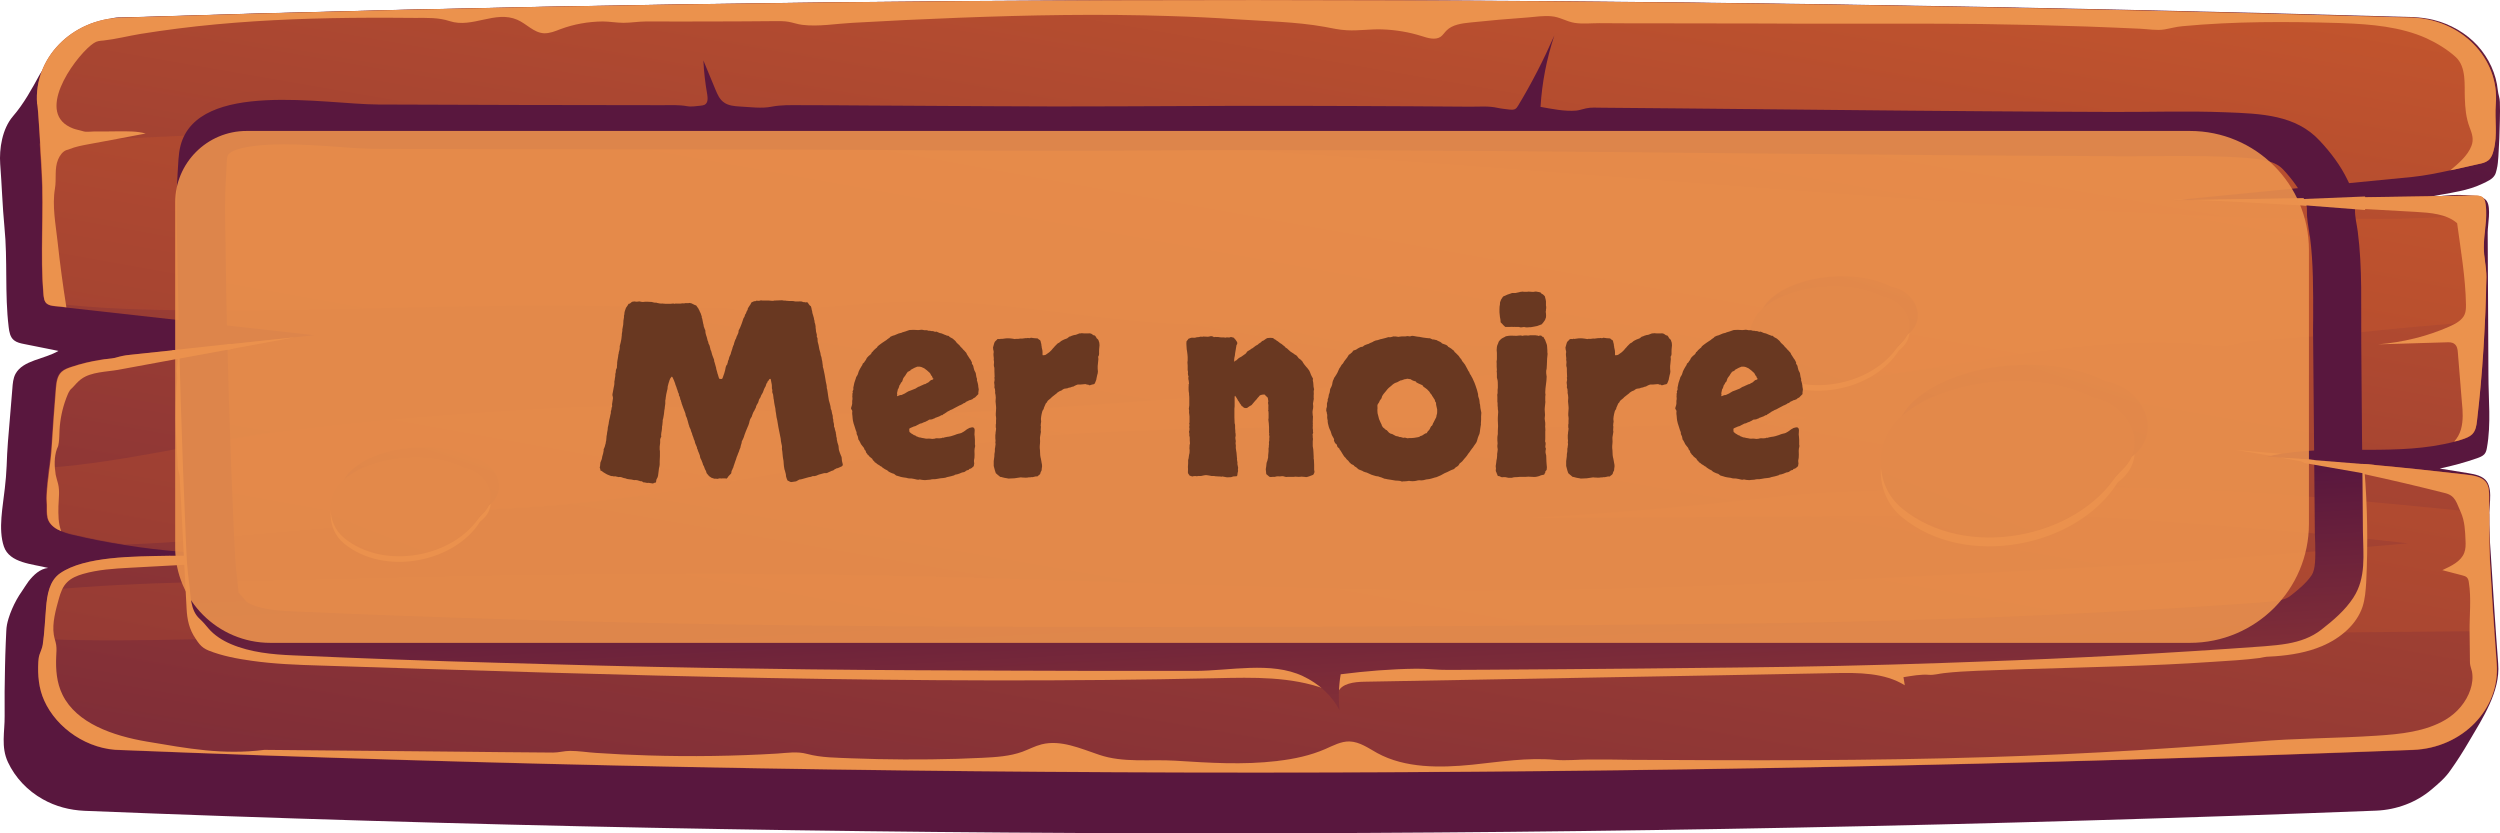 <svg fill="none" height="70" viewBox="0 0 210 70" width="210" xmlns="http://www.w3.org/2000/svg" xmlns:xlink="http://www.w3.org/1999/xlink"><linearGradient id="a"><stop offset="0" stop-color="#cf5c2b"/><stop offset="1" stop-color="#59173e"/></linearGradient><linearGradient id="b" gradientUnits="userSpaceOnUse" x1="161.024" x2="129.804" xlink:href="#a" y1="-103.532" y2="-11.755"/><linearGradient id="c" gradientUnits="userSpaceOnUse" x1="119.5" x2="91.437" xlink:href="#a" y1="-30.925" y2="130.751"/><linearGradient id="d" gradientUnits="userSpaceOnUse" x1="118.961" x2="82.963" xlink:href="#a" y1="-25.93" y2="174.886"/><linearGradient id="e" gradientUnits="userSpaceOnUse" x1="110.443" x2="108.068" xlink:href="#a" y1="88.101" y2="44.158"/><linearGradient id="f" gradientUnits="userSpaceOnUse" x1="177.878" x2="167.905" xlink:href="#a" y1="16.564" y2="45.687"/><linearGradient id="g" gradientUnits="userSpaceOnUse" x1="216.999" x2="130.453" xlink:href="#a" y1="-64.934" y2="154.435"/><linearGradient id="h" gradientUnits="userSpaceOnUse" x1="159.494" x2="153.204" xlink:href="#a" y1="14.318" y2="32.688"/><linearGradient id="i" gradientUnits="userSpaceOnUse" x1="184.173" x2="129.585" xlink:href="#a" y1="-37.086" y2="101.28"/><linearGradient id="j" gradientUnits="userSpaceOnUse" x1="40.313" x2="34.023" xlink:href="#a" y1="28.685" y2="47.055"/><linearGradient id="k" gradientUnits="userSpaceOnUse" x1="64.991" x2="10.402" xlink:href="#a" y1="-22.717" y2="115.649"/><path d="m209.849 55.761c-.108-1.446-.217-2.892-.31-4.338-.093-1.517-.201-3.048-.294-4.565-.062-1.035-.155-2.141-.186-3.218-.031-.893.372-2.368-.155-3.176-.309-.482-.991-.624-1.595-.723-.789-.128-1.579-.255-2.369-.383 1.069-.227 2.106-.51 3.128-.865.232-.085.465-.17.62-.34.139-.156.185-.369.216-.553.357-1.985.124-4.083.124-6.096-.015-2.041-.015-4.097-.031-6.138-.015-1.942-.015-3.898-.031-5.841 0-.638.295-2.041-.062-2.608-.278-.468-.944-.44-1.455-.496-.527-.057-1.053-.057-1.58-.028-.79.043-1.564.156-2.338.269 1.022-.255 2.075-.383 3.097-.61.666-.142 1.316-.34 1.936-.638.371-.184.774-.34.991-.695.093-.142.124-.326.17-.496.093-.354.109-.723.14-1.092.061-1.006.108-2.013.123-3.034.016-.51.016-1.021 0-1.531 0-.326-.139-.638-.17-.978-.139-1.375-.743-2.694-1.703-3.757-.961-1.049-2.277-1.815-3.732-2.169-.542-.128-1.084-.198-1.642-.227-65.474-1.885-129.646-1.956-192.425.028-.248.014-.511-.014-.759.043-.248.071-.496.156-.759.241-.511.17-1.022.34-1.518.567-.96.425-1.858.992-2.478 1.786-.356.468-.604.992-.929 1.46-.17.241-.387.425-.527.68-.666 1.219-1.332 2.453-2.261 3.53-.898 1.049-1.161 2.722-1.069 4.012.139 1.758.186 3.53.356 5.288.279 2.793.015 5.586.356 8.407.046.397.124.851.449 1.106.232.184.542.255.836.312.96.199 1.936.383 2.896.581-1.192.709-2.973.765-3.608 1.928-.201.383-.232.808-.263 1.233-.108 1.503-.263 2.991-.372 4.48-.046.666-.093 1.347-.108 2.013-.031.638-.077 1.262-.155 1.9-.155 1.488-.573 3.417-.077 4.877.48 1.403 2.4 1.46 3.717 1.8-.697.071-1.223.595-1.641 1.12-.201.269-.356.539-.542.808-.17.241-.325.482-.465.737-.279.51-.511 1.035-.681 1.588-.108.369-.17.652-.186 1.035-.015.34-.031.68-.046 1.021-.031.68-.046 1.361-.062 2.042-.031 1.361-.046 2.722-.031 4.083.015 1.318-.325 2.594.279 3.884.604 1.29 1.641 2.396 2.942 3.119 1.053.595 2.245.907 3.484.964 63.135 2.538 127.323 2.509 192.502-.014 1.719-.071 3.376-.695 4.646-1.772.604-.51 1.146-.964 1.595-1.616.558-.78 1.069-1.588 1.549-2.41 1.177-1.999 2.648-4.225 2.462-6.535z" fill="url(#b)"/><path d="m202.694 63.007c-65.194 2.509-129.367 2.552-192.502.014-2.803 0-5.42-1.843-6.473-4.154-.465-1.035-.557-2.155-.496-3.261.015-.198.031-.383.093-.581.093-.298.248-.553.279-.865.015-.17.046-.312.062-.482.108-.879.139-1.772.217-2.651.046-.496.108-1.006.263-1.488.17-.553.449-1.049.929-1.389 2.075-1.432 6.148-1.403 9.168-1.46.588-.014 1.13-.028 1.626-.057 1.316-.071 2.632-.099 3.949-.099-3.128-.014-6.241-.255-9.322-.751-1.456-.227-2.911-.51-4.351-.851-.341-.071-.712-.184-1.038-.326-.449-.184-.836-.454-1.038-.851-.17-.34-.155-.737-.155-1.092.015-.354-.046-.723-.015-1.077.031-.765.139-1.503.217-2.254.077-.61.155-1.219.201-1.843.108-1.63.217-3.261.356-4.891.046-.496.108-1.035.48-1.375.232-.213.527-.312.821-.411.805-.269 1.626-.468 2.462-.596.434-.071.867-.071 1.239-.156.449-.128.79-.213 1.27-.255 4.599-.496 9.198-.978 13.813-1.474.542-.057 1.099-.113 1.657-.17-6.938-.766-13.891-1.56-20.828-2.325-.31-.043-.604-.071-.914-.099-.279-.028-.573-.071-.759-.255-.015-.014-.031-.028-.046-.043-.139-.17-.155-.369-.186-.581-.31-3.431.046-6.975-.17-10.448-.015-.199-.077-1.163-.139-2.268-.077-1.602-.201-3.431-.248-3.431-.294-3.813 2.896-7.102 7.077-7.23 62.764-1.999 126.936-1.928 192.363 0 4.197.128 7.418 3.431 7.092 7.273-.108 1.304.171 2.566-.185 3.884-.078.312-.186.624-.449.836-.233.184-.542.255-.837.312-.789.17-1.579.354-2.369.524-1.053.227-2.091.44-3.159.553-6.318.61-12.605 1.233-18.908 1.857-.17.014-.341.028-.511.043-.201.014-.403.043-.604.057.511-.014 1.006-.014 1.502-.014 7.898-.128 15.811-.241 23.724-.369.217 0 .465 0 .635.128.201.142.248.383.279.61.046.312.046.61.046.893-.015.921-.186 1.8-.186 2.736 0 .822.217 1.63.217 2.481-.015 1.219-.062 2.438-.108 3.672-.124 2.779-.341 5.6-.666 8.392-.047.411-.108.836-.403 1.134-.232.227-.573.354-.898.454-.201.071-.403.128-.619.17-4.646 1.219-9.725.255-14.495 1.006-.31.043-.635.099-.929.17-.108.014-.217.043-.31.071.387.028.775.043 1.162.085 5.218.34 10.422.822 15.609 1.432.604.071 1.286.17 1.642.624.278.34.278.808.278 1.233v1.403c0 1.418 0 2.835.078 4.253.093 1.871.217 3.743.356 5.628.062.921.124 1.843.201 2.75.279 3.799-2.895 7.074-7.046 7.244z" fill="url(#c)"/><path d="m208.843 23.296c-.016 1.219-.062 2.438-.108 3.672-2.679.227-5.297.411-7.867.68-.604.057-1.193.113-1.797.184-2.214.213-4.428.411-6.643.581-1.099.085-2.214.17-3.329.255-.713.057-1.348.312-2.029.383-.96.099-2.013-.128-2.989-.184-1.084-.057-2.168-.085-3.252-.071-2.168.028-4.351.17-6.504.397-4.336.454-8.61 1.205-12.915 1.857-6.891 1.049-13.813 1.857-20.782 2.382 3.794.34 7.557.907 11.258 1.687-1.393.099-2.787.199-4.181.269-4.429.255-8.857.383-13.286.454s-8.874.071-13.303.057c-4.429 0-8.873-.014-13.302.014-4.429.043-8.858.128-13.287.312-2.215.099-4.429.213-6.628.369-.557.043-1.099.085-1.657.128-.666.057-1.316.227-1.998.298-5.281.567-10.561 1.276-15.78 2.212-8.114 1.46-16.275 2.892-24.529 3.402-1.487.085-2.989.17-4.475.255-7.108 1.304-14.789 1.574-21.757 2.353-2.369.269-4.785.411-7.201.496-1.456-.227-2.911-.51-4.351-.851-.341-.071-.712-.184-1.038-.326-.449-.184-.836-.454-1.038-.851-.17-.34-.155-.737-.155-1.092.015-.354-.046-.723-.015-1.077.031-.766.139-1.503.217-2.254 6.38-.482 12.931-2.169 19.063-2.991 7.882-1.035 15.919-1.645 23.863-2.056 8.997-.454 17.979.524 26.945.524 8.316 0 16.601-.666 24.87-1.276 16.121-1.191 32.211-2.424 48.3-3.7-3.499-.057-6.999-.142-10.499-.255-4.46-.142-8.92-.326-13.38-.539-1.037-.043-2.106-.17-3.128-.071-1.068.113-2.152.142-3.221.128-2.121-.028-4.243-.269-6.302-.737-1.208-.269-2.416-.624-3.64-.822-2.075-.326-4.196-.227-6.318-.255-7.882-.099-15.64-1.999-23.523-1.928-2.075.014-4.135.17-6.194.34-2.183.184-4.382.369-6.581.425-.976.028-1.982.085-2.927-.113-.728-.156-1.564-.085-2.307-.099-1.332-.028-2.663-.057-3.995-.085-2.663-.057-5.327-.085-8.006-.099-10.112-.043-20.193.468-30.305.397-4.305-.028-8.703-.113-12.962-.68-.015-.014-.031-.028-.046-.043-.139-.17-.155-.369-.186-.581-.31-3.431.046-6.975-.17-10.448-.015-.198-.077-1.162-.139-2.268 5.157-.411 10.344-.51 15.501-.851 10.097-.68 20.193-.978 30.337-.936 20.085.085 40.123 1.262 60.146 2.651 20.039 1.389 40.031 3.105 60.069 4.409 10.128.652 20.271 1.063 30.414 1.063 2.974 0 5.978-.17 8.982-.369-.015.921-.186 1.8-.186 2.736.047.893.263 1.701.248 2.538zm.325 24.086c-.077-1.418-.077-2.835-.077-4.253-6.396-.638-12.807-1.29-19.234-1.701-11.025-.695-22.113-.581-33.154-.17-2.292.085-4.553.142-6.83.397-1.099.128-2.199.255-3.298.369-4.414.482-8.827.865-13.256 1.177-1.719.113-3.453.227-5.188.326 4.476-.028 8.951-.057 13.427-.085 4.475-.028 8.95-.057 13.426-.085 2.23-.014 4.475-.028 6.705-.043 1.115-.014 2.23-.014 3.36-.028.465 0 .96.028 1.425-.071.279-.057.558-.156.836-.199 1.007-.142 2.122.043 3.128.099 1.115.057 2.215.113 3.33.17 2.214.128 4.444.269 6.659.411 3.499.241 6.984.51 10.468.794 3.809.312 7.588.723 11.382 1.148-8.61.751-17.205 1.531-25.83 1.97-19.853 1.006-39.706 2.268-59.589 1.9-19.605-.34-39.164-1.375-58.784-1.304-10.344.028-20.673.184-30.987.468-7.619.199-15.331.17-22.934.879-.155.468-.217.992-.263 1.488-.077.879-.108 1.772-.217 2.651 8.471.312 17.034-.213 25.489-.227 10.329-.014 20.658.071 30.987.298 19.574.425 39.132 1.418 58.691 1.73 19.915.326 39.783-.978 59.651-1.9 10.251-.468 20.565-.482 30.817-.581h.216c-.139-1.885-.263-3.743-.356-5.628z" fill="url(#d)"/><g fill="#eb924d"><path d="m4.908 42.521c-.015.709-.015 1.432.232 2.098-.449-.184-.836-.454-1.038-.851-.17-.34-.155-.737-.155-1.092.015-.354-.046-.723-.015-1.077.062-1.375.341-2.722.418-4.097.108-1.63.217-3.261.356-4.891.046-.496.108-1.035.48-1.375.232-.213.527-.312.821-.411.805-.269 1.626-.468 2.462-.595.387-.085.821-.085 1.192-.17.449-.128.79-.213 1.27-.255 4.599-.496 9.198-.978 13.813-1.474-4.94.921-9.88 1.815-14.835 2.736-.96.17-2.245.17-3.051.751-.17.113-.31.255-.449.397-.124.128-.232.269-.372.397-.263.213-.356.553-.48.851-.325.865-.511 1.772-.557 2.679-.015.34-.015.695-.062 1.035-.015.085-.031.17-.046.255-.015.099-.077.17-.108.269-.248.695-.217 1.46-.108 2.169.046.255.139.51.201.766.155.61.046 1.262.031 1.885z"/><path d="m183.244 16.777c-.278-.014-.557-.028-.836-.043h1.332c-.155 0-.325.028-.496.043z"/><path d="m187.801 37.801c1.285.113 2.57.227 3.856.312-.31.043-.635.099-.929.17-.991-.17-1.983-.34-2.927-.482z"/><path d="m206.723 36.056c.201-.737.155-1.503.077-2.254-.108-1.389-.232-2.793-.34-4.182-.016-.269-.062-.567-.295-.737-.185-.142-.449-.142-.681-.128-1.92.057-3.825.113-5.714.17 2.059-.17 4.103-.666 5.962-1.488.542-.241 1.099-.539 1.301-1.035.108-.255.108-.539.108-.822-.031-2.197-.449-4.65-.743-6.833-.899-.78-2.246-.879-3.485-.95-4.986-.283-9.988-.553-14.959-.836-1.192-.071-2.524-.113-3.794-.17 7.898-.128 15.811-.241 23.724-.369.217 0 .465 0 .635.128.201.142.248.383.279.61.17 1.248-.155 2.396-.155 3.629 0 .822.217 1.63.217 2.481-.078 3.941-.31 8.052-.79 12.064-.046.411-.108.836-.403 1.134-.232.227-.573.354-.898.454-.201.071-.402.128-.619.17.263-.283.464-.652.573-1.035z"/><path d="m3.517 14.395c-.031-.468-.31-5.685-.403-5.685-.294-3.813 2.896-7.102 7.077-7.23 62.764-1.999 126.936-1.928 192.363 0 4.197.128 7.418 3.431 7.092 7.273-.108 1.304.171 2.566-.185 3.884-.078.312-.186.624-.449.836-.233.184-.542.255-.837.312-.789.17-1.564.369-2.354.524.682-.567 1.472-1.233 1.781-2.056.217-.553.047-1.035-.155-1.559-.309-.822-.371-1.602-.402-2.467-.047-1.063.155-2.58-.759-3.431-.697-.638-1.61-1.191-2.478-1.588-2.152-.964-4.645-1.177-7.015-1.262-.124 0-.232-.014-.356-.014-4.367-.128-8.749-.142-13.116.269-.527.043-.991.184-1.502.269-.635.113-1.394-.028-2.044-.057-1.487-.071-2.958-.128-4.445-.184-2.958-.099-5.931-.17-8.904-.213-2.23-.028-4.445-.028-6.674-.028-.697 0-1.41 0-2.107 0-1.347 0-2.694 0-4.057 0-1.874 0-3.747 0-5.621-.014-.093 0-.186 0-.263 0-2.974 0-5.931-.014-8.905-.014-1.486 0-2.973 0-4.444-.014-.681 0-1.44.085-2.106-.028-.681-.113-1.223-.496-1.936-.553-.65-.057-1.316.043-1.951.099-1.626.113-3.237.255-4.847.425-.728.071-1.533.184-2.013.68-.171.17-.294.383-.496.525-.449.298-1.084.099-1.61-.071-1.038-.326-2.137-.51-3.252-.553-1.007-.043-1.998.128-3.004.071-.635-.028-1.239-.17-1.859-.284-2.447-.439-5.002-.468-7.464-.638-1.827-.128-3.67-.213-5.513-.269-5.931-.198-11.877-.085-17.793.142-2.973.113-5.931.255-8.904.425-1.363.071-2.865.34-4.212.17-.387-.043-.759-.184-1.146-.255-.403-.071-.805-.057-1.223-.057-1.641.014-3.299.028-4.94.028-1.92.014-3.856 0-5.792 0-.65 0-1.285.113-1.92.113-.589 0-1.161-.113-1.75-.113-1.223.014-2.431.227-3.562.652-.434.17-.883.354-1.363.34-.867-.043-1.456-.794-2.245-1.134-1.858-.808-3.779.737-5.683.113-.945-.312-1.905-.269-2.911-.269-1.27-.014-2.54-.014-3.809-.014-4.305.014-8.61.156-12.884.553-2.137.198-4.258.468-6.38.808-1.022.17-2.06.439-3.097.553-.294.028-.527.028-.805.213-1.27.808-4.754 5.33-2.261 6.918.155.099.325.184.511.255.263.099.542.142.821.227.279.099.635.028.929.028.712 0 1.425 0 2.122-.014.759 0 1.518-.014 2.23.184-1.611.312-3.221.61-4.832.907-.527.099-1.053.198-1.549.397-.077.043-.17.057-.263.085-.341.113-.588.496-.712.794-.325.78-.124 1.63-.263 2.438-.248 1.446.062 3.005.217 4.437.201 1.843.449 3.7.743 5.543-.31-.043-.604-.071-.914-.099-.294-.028-.604-.071-.805-.283-.139-.17-.155-.369-.186-.581-.31-3.459.046-7.003-.155-10.462z"/><path d="m209.722 55.761c-.217-2.793-.402-5.586-.557-8.378-.093-1.885-.078-3.771-.078-5.657 0-.425-.015-.879-.278-1.233-.357-.454-1.038-.553-1.642-.624-5.188-.61-10.391-1.092-15.609-1.432 4.645.822 9.446 1.871 13.859 2.991.867.227.929.836 1.286 1.588.34.751.371 1.602.402 2.41.016.34.016.68-.108 1.006-.263.723-1.1 1.12-1.843 1.46.557.142 1.115.283 1.688.44.139.043.279.071.372.17.108.099.154.269.17.425.217 1.347.046 2.764.062 4.125.015.879.015 1.758.031 2.637.015.241.108.468.17.723.093.51.031 1.035-.139 1.531-.341 1.021-1.1 1.928-2.075 2.509-1.688 1.006-3.794 1.219-5.807 1.347-3.361.227-6.737.199-10.082.496-1.115.085-2.214.184-3.329.269-2.214.17-4.444.312-6.659.454-4.197.255-8.409.454-12.605.581-9.942.312-19.899.283-29.857.227-1.192-.028-2.4-.028-3.592-.028-.976 0-1.905.113-2.865.028-2.339-.213-4.661.17-6.984.411-2.71.269-5.622.298-7.96-.978-.743-.411-1.471-.95-2.338-.978-.713-.014-1.379.354-2.029.638-1.239.539-2.602.836-3.964.992-.031 0-.047 0-.078.014-2.896.34-5.683.156-8.579-.028-2.122-.128-4.351.198-6.38-.496-1.564-.524-3.206-1.276-4.816-.879-.573.142-1.084.425-1.626.624-1.053.383-2.215.454-3.345.51-.712.028-1.425.057-2.137.085-2.958.085-5.931.071-8.889-.043-1.239-.057-2.509-.043-3.717-.369-.836-.227-1.657-.085-2.524-.028-3.593.213-7.201.269-10.809.156-1.471-.043-2.942-.113-4.398-.213-.712-.043-1.456-.17-2.168-.17-.495 0-.945.142-1.44.142-2.989-.014-5.962-.057-8.951-.085-5.095-.043-10.205-.099-15.3-.142-3.484.439-6.411-.113-9.864-.695-2.834-.482-5.915-1.531-7.092-3.941-.496-1.007-.573-2.127-.527-3.204.015-.326.046-.638 0-.964-.046-.298-.155-.567-.201-.865-.155-.978.17-2.112.434-3.062.139-.482.31-.992.697-1.361.341-.34.821-.539 1.301-.68 1.27-.369 2.617-.454 3.949-.525 1.92-.099 3.84-.213 5.761-.312.387-.014.774-.043 1.161-.057-.046-.17-.077-.34-.077-.525l.015-.071c-1.177-.028-2.354-.028-3.531-.043-3.035.057-7.092.043-9.168 1.46-.929.638-1.099 1.815-1.192 2.864-.093 1.035-.124 2.098-.279 3.133-.046.312-.186.567-.279.865-.062.199-.077.383-.093.581-.062 1.12.031 2.24.496 3.261 1.038 2.325 3.655 4.154 6.473 4.154 63.135 2.538 127.308 2.509 192.503-.014 4.15-.156 7.324-3.431 7.03-7.23z"/><path d="m14.76 35.163c0 .765.031 1.545.077 2.311.015.383.046.765.077 1.148.015.283 0 .595.062.865.062.227.124.425.124.666.031.652.062 1.318.108 1.97.062 1.319.139 2.623.201 3.941.093 1.687.17 3.36.263 5.047.046.936.217 1.744.759 2.538.108.156.201.312.325.454.201.241.449.411.759.539 1.131.454 2.416.695 3.639.865 1.889.269 3.794.34 5.699.397 25.102.808 50.236 1.63 75.354 1.063 3.066-.071 6.24-.142 9.09.907-1.301-2.127-4.445-2.438-7.108-2.495-27.905-.581-55.826-1.233-83.639-3.36-.759-.057-1.595-.142-2.137-.652-.387-.354-.542-.865-.666-1.347-1.425-5.259-1.703-10.774-.836-16.133.046-.326.155-.68.139-1.006-.015-.34-.062-.68-.062-1.035-.015-.709.015-1.432.093-2.141-.108-.17-.372-.17-.573-.142-.527.057-1.053.099-1.595.156.031.468 0 .907-.062 1.375-.015.156.015.269.031.425.031.312-.031.638-.046.936-.031.454-.046.921-.062 1.375 0 .44-.015.893-.015 1.333z"/><path d="m112.398 58.13c.309-.723 1.347-.851 2.199-.865 6.767-.128 13.519-.241 20.286-.369 6.38-.113 12.776-.227 19.156-.354 2.059-.043 4.258-.043 5.962 1.021-.031-.227-.078-.454-.109-.68.728-.113 1.425-.255 2.168-.198.403.028.821-.099 1.224-.142.944-.113 1.904-.156 2.849-.199 5.25-.213 10.515-.283 15.78-.524 1.332-.057 2.648-.142 3.98-.227 1.316-.085 2.648-.156 3.949-.326.185-.028.356-.085.542-.099.247-.014.495-.028.743-.043 1.332-.099 2.679-.326 3.918-.851 1.548-.652 2.911-1.815 3.407-3.303.216-.666.263-1.361.309-2.056.155-3.175.109-6.365-.154-9.527-.171-.156-.604.128-.666.354-.635 2.311-1.115 4.65-1.425 7.003-.186 1.403-.341 2.892-1.285 3.998-1.038 1.205-2.772 1.687-4.414 2.027-8.718 1.843-17.731 2.027-26.666 2.197-8.331.156-16.663.326-24.979.482-6.937-.213-14.045.794-20.936.113-1.936-.199-3.887-.51-5.823-.255-.139.014-.294.043-.403.142-.077.071-.093.17-.123.269-.233.737.139 1.673.511 2.41z"/></g><path d="m198.485 44.675c-.015-2.694-.046-5.387-.077-8.095-.015-2.594-.046-5.174-.062-7.769-.031-3.119.109-6.266-.294-9.357-.078-.61-.248-1.233-.232-1.843.015-.921-.186-1.63-.635-2.509-.573-1.191-1.394-2.282-2.323-3.275-2.013-2.183-4.909-2.282-7.929-2.396-3.174-.128-6.333-.014-9.493-.028-3.53-.014-7.077-.028-10.607-.057-4.305-.028-8.595-.071-12.9-.113s-8.61-.085-12.915-.128c-2.153-.014-4.305-.043-6.458-.057-.449 0-.913-.043-1.347.057-.279.057-.526.156-.805.184-.96.085-2.06-.142-3.004-.312.124-2.027.511-4.04 1.161-5.997-.883 2.013-1.889 3.984-3.035 5.883-.077.128-.155.255-.294.312-.14.057-.31.043-.449.028-.326-.043-.666-.071-.991-.142-.744-.17-1.534-.099-2.308-.099-3.329-.028-6.643-.043-9.973-.057-6.535-.028-13.07-.014-19.589.028-7.0.043-13.999-.043-21.014-.071-1.905-.014-3.809-.028-5.699-.028-.821 0-1.611-.028-2.4.128-.821.17-1.827.028-2.663-.014-.465-.028-.96-.071-1.332-.34-.372-.255-.542-.666-.712-1.063-.341-.822-.681-1.644-1.022-2.467.046.964.155 1.914.325 2.864.046.312.077.709-.232.865-.093.043-.217.057-.325.071-.372.028-.759.113-1.13.043-.712-.128-1.425-.085-2.153-.085-7.96 0-15.888-.028-23.817-.057-4.444-.014-15.13-2.084-16.585 3.445-.201.765-.186 1.559-.248 2.353-.155 2.382-.062 4.777-.015 7.173.124 7.896.372 15.793.712 23.675.046 1.205.108 2.424.279 3.629.139.95.062 2.197.883 2.934.279.255.48.496.728.794.495.581 1.177 1.021 1.92 1.333 1.595.68 3.438.865 5.203.936 5.761.255 11.506.468 17.251.624 5.792.17 11.568.326 17.36.425 5.792.099 11.568.17 17.359.199 5.25.028 10.499.043 15.749.057h8.037c2.896 0 6.396-.822 9.06.44 1.331.624 2.446 1.63 3.081 2.878-.108-1.007-.077-2.027.093-3.034 2.106-.269 4.212-.44 6.334-.468.914-.014 1.796.113 2.71.099 1.068 0 2.152-.014 3.221-.014 4.305-.028 8.61-.057 12.915-.099 2.664-.028 5.327-.057 8.006-.085 5.792-.057 11.568-.184 17.36-.383 1.037-.043 2.09-.071 3.128-.113 7.975-.284 15.95-.709 23.91-1.29.681-.057 1.331-.113 1.966-.227 1.022-.184 1.983-.51 2.819-1.163 1.022-.794 2.013-1.645 2.694-2.693 1.1-1.687.821-3.615.805-5.529zm-4.32 3.658c-.418.638-1.192 1.276-1.827 1.758-.155.113-.387.255-.991.354-.45.085-.976.128-1.503.17-7.634.553-15.625.978-23.739 1.29-1.038.043-2.06.071-3.097.099-6.071.199-11.707.326-17.251.383-16.462.184-32.675.283-48.223.283-6.968 0-13.937-.014-20.921-.057-5.73-.043-11.568-.099-17.297-.199-5.73-.099-11.552-.241-17.298-.411s-11.537-.383-17.205-.638c-1.254-.043-2.679-.156-3.686-.581-.248-.113-.372-.198-.403-.227-.186-.227-.418-.496-.681-.78-.015-.142-.031-.298-.046-.425-.031-.255-.046-.496-.077-.737-.139-1.021-.186-2.07-.248-3.332-.356-7.797-.604-15.736-.712-23.575l-.015-1.333c-.046-1.942-.077-3.771.046-5.571.015-.199.015-.411.031-.638.015-.44.031-.836.093-1.063.139-.482 1.626-.978 4.708-.978 1.518 0 3.144.113 4.568.213 1.223.099 2.385.17 3.376.17 7.077.028 14.169.043 21.262.043h3.98c5.296 0 10.592.014 15.904.043l5.11.028c3.732.028 7.48.043 11.212.043 1.564 0 3.144 0 4.739-.014 3.949-.028 7.883-.043 11.831-.043 13.365 0 26.992.142 40.155.269 10.329.099 21.03.199 31.498.241l.511.014c.929 0 1.827-.014 2.756-.014.899-.014 1.797-.014 2.679-.014 1.301 0 2.385.014 3.361.057h.108c2.834.128 4.15.255 4.925 1.092.789.851 1.331 1.63 1.703 2.382.279.581.279.737.279.964-.016.737.108 1.375.186 1.885.015.142.046.312.077.454.279 2.155.263 4.366.263 6.72-.015.737-.015 1.474 0 2.212l.14 15.821c.015.354.015.68.031 1.007.015 1.12.046 2.112-.31 2.637z" fill="url(#e)"/><g fill="#eb924d"><path d="m14.835 30.159 4.739-.865-.201-.411-4.909.539z"/><path d="m193.172 17.215 5.497.425v-1.134l-5.946.241z"/><path d="m193.559 38.892 6.086 1.063-.124-.893-6.535-.524z"/><path d="m175.764 34.128c-4.63-2.367-12.326-1.644-15.996 1.545-2.308 2.013-2.432 5.77 0 7.769 5.342 4.409 14.726 2.523 18.118-2.92.062-.057.124-.113.201-.156 2.586-2.141.743-5.699-2.323-6.238z"/></g><path d="m176.864 32.044c-4.63-2.368-12.327-1.645-15.997 1.545-2.307 2.013-2.431 5.77 0 7.769 5.343 4.409 14.727 2.523 18.118-2.92.062-.057.124-.113.202-.156 2.586-2.141.743-5.699-2.323-6.238z" fill="url(#f)"/><path d="m175.764 33.39c-4.63-2.368-12.326-1.645-15.996 1.545-2.308 2.013-2.432 5.77 0 7.769 5.342 4.409 14.726 2.523 18.118-2.92.062-.057.124-.113.201-.156 2.586-2.141.743-5.699-2.323-6.238z" fill="url(#g)"/><path d="m158.159 25.396c-2.927-1.503-7.774-1.035-10.081.978-1.456 1.262-1.533 3.643 0 4.905 3.376 2.779 9.291 1.588 11.428-1.843.047-.028.078-.071.124-.099 1.626-1.361.465-3.601-1.471-3.941z" fill="#eb924d"/><path d="m158.853 24.092c-2.927-1.503-7.774-1.035-10.082.978-1.455 1.262-1.533 3.643 0 4.905 3.376 2.779 9.292 1.588 11.429-1.843.046-.028.077-.071.124-.099 1.626-1.375.464-3.615-1.471-3.941z" fill="url(#h)"/><path d="m158.159 24.928c-2.927-1.503-7.774-1.035-10.081.978-1.456 1.276-1.533 3.643 0 4.905 3.376 2.779 9.291 1.588 11.428-1.843.047-.028.078-.071.124-.099 1.626-1.361.465-3.601-1.471-3.941z" fill="url(#i)"/><path d="m38.981 39.769c-2.927-1.503-7.774-1.035-10.081.978-1.456 1.262-1.533 3.643 0 4.905 3.376 2.779 9.291 1.588 11.428-1.843.046-.028.077-.071.124-.099 1.626-1.361.465-3.601-1.471-3.941z" fill="#eb924d"/><path d="m39.677 38.451c-2.927-1.503-7.774-1.035-10.081.978-1.456 1.276-1.533 3.643 0 4.905 3.376 2.779 9.291 1.588 11.428-1.843.046-.028.077-.071.124-.099 1.626-1.361.465-3.601-1.471-3.941z" fill="url(#j)"/><path d="m38.981 39.303c-2.927-1.503-7.774-1.035-10.081.978-1.456 1.276-1.533 3.643 0 4.905 3.376 2.779 9.291 1.588 11.428-1.843.046-.028.077-.071.124-.099 1.626-1.361.465-3.601-1.471-3.941z" fill="url(#k)"/><path d="m14.715 17c0-3.314 2.686-6 6-6h163.236c5.522 0 9.999 4.477 9.999 10v23c0 5.523-4.477 10-10 10h-161.235c-4.418 0-8-3.582-8-8z" fill="#eb924d" opacity=".9"/><path d="m70.799 39.062c-.026.052-.059.091-.098.117-.039.013-.085.033-.137.059-.13.065-.215.098-.254.098-.039 0-.072.013-.098.039-.039.013-.078.033-.117.059-.026.026-.059.052-.098.078-.143.039-.228.072-.254.098-.026.013-.059.026-.098.039-.117.065-.202.098-.254.098-.052-.013-.111-.013-.176 0s-.137.033-.215.059c-.065.013-.137.033-.215.059-.052.013-.13.046-.234.098-.117.026-.182.039-.195.039-.013-.013-.033-.019-.059-.019-.143.065-.26.098-.351.098-.078.013-.15.033-.215.059-.052.013-.098.026-.137.039s-.085.026-.137.039c-.13.039-.221.059-.274.059-.039 0-.072.013-.098.039-.104.052-.176.091-.215.117-.234.039-.364.059-.391.059-.065 0-.124-.019-.176-.059-.052-.026-.104-.052-.156-.078-.065-.156-.104-.267-.117-.332 0-.052-.006-.117-.019-.195-.039-.169-.065-.267-.078-.293-.013-.039-.026-.078-.039-.117-.039-.208-.059-.352-.059-.43 0-.078-.006-.169-.019-.274-.026-.117-.039-.189-.039-.215 0-.039-.006-.085-.019-.137 0-.065-.007-.13-.02-.195s-.019-.137-.019-.215c-.026-.143-.039-.228-.039-.254.013-.104.013-.189 0-.254-.013-.065-.026-.124-.039-.176-.039-.169-.059-.306-.059-.41-.039-.195-.065-.326-.078-.391-.013-.065-.026-.13-.039-.195s-.026-.13-.039-.195-.026-.13-.039-.195l-.039-.234c-.026-.156-.046-.273-.059-.351-.013-.091-.033-.176-.059-.254-.013-.052-.019-.098-.019-.137 0-.052-.006-.104-.019-.156-.013-.065-.026-.137-.039-.215 0-.078-.006-.15-.019-.215-.026-.143-.046-.234-.059-.273-.026-.104-.039-.176-.039-.215 0-.052-.006-.104-.019-.156-.013-.117-.026-.182-.039-.195 0-.013 0-.026 0-.039-.013-.065-.019-.117-.019-.156 0-.052-.006-.104-.02-.156-.013-.052-.033-.104-.059-.156-.013-.052-.013-.124 0-.215-.013-.065-.026-.111-.039-.137 0-.026 0-.072 0-.137 0-.117-.006-.195-.019-.234-.039-.156-.059-.254-.059-.293 0-.052-.013-.098-.039-.137-.065 0-.104.019-.117.059s-.033.072-.059.098c-.039.013-.065.045-.078.098 0 .052-.019.085-.059.098-.052.117-.078.189-.078.215 0 .013-.006.033-.02.059-.013.026-.033.059-.059.098-.013.039-.033.078-.059.117-.052.117-.091.221-.117.313-.052.104-.098.182-.137.234-.039.13-.078.215-.117.254-.026.026-.046.059-.059.098-.026.065-.052.15-.078.254-.039.065-.078.13-.117.195-.039.065-.065.143-.078.234-.052.078-.078.124-.078.137s-.006.033-.019.059c-.052.078-.091.143-.117.195-.052.13-.085.215-.098.254 0 .039-.013.078-.039.117l-.117.195c-.052.143-.078.234-.078.274 0 .026-.007.052-.02.078-.039.13-.085.247-.137.351-.039.104-.085.215-.137.332-.052.156-.091.26-.117.312-.026.104-.052.182-.078.234-.065.156-.111.247-.137.274 0 .065-.007.117-.02.156-.013.039-.026.078-.039.117-.013.039-.026.085-.039.137 0 .039-.006.078-.019.117-.065.143-.104.247-.117.312-.013.052-.033.098-.059.137-.026.091-.052.163-.078.215-.013.039-.033.085-.059.137-.026.065-.046.13-.059.195-.013.052-.033.104-.059.156-.013.065-.046.163-.098.293-.039.091-.059.156-.059.195 0 .026-.013.052-.039.078-.052.143-.091.228-.117.254-.013.039-.019.085-.019.137 0 .039-.013.072-.039.098-.039.039-.078.078-.117.117-.026.039-.052.065-.078.078-.052.104-.091.156-.117.156-.013.013-.026.033-.039.059-.039 0-.078-.006-.117-.019-.026 0-.059 0-.098 0-.052 0-.104 0-.156 0-.039.013-.085.013-.137 0-.078-.013-.163 0-.254.039-.078-.013-.137-.019-.176-.019-.039.013-.078.013-.117 0-.13-.052-.208-.078-.234-.078-.104-.065-.169-.111-.195-.137-.091-.104-.156-.182-.195-.234-.026-.052-.045-.117-.059-.195-.039-.052-.072-.111-.098-.176-.026-.065-.052-.137-.078-.215-.039-.065-.065-.111-.078-.137 0-.026-.006-.052-.019-.078-.013-.065-.033-.117-.059-.156-.013-.052-.026-.091-.039-.117-.026-.065-.059-.13-.098-.195-.026-.065-.039-.13-.039-.195-.078-.221-.13-.351-.156-.391-.026-.117-.059-.202-.098-.254.013-.052.006-.091-.019-.117-.013-.039-.033-.085-.059-.137-.065-.143-.098-.234-.098-.273 0-.039-.013-.085-.039-.137-.039-.065-.065-.137-.078-.215-.052-.143-.085-.228-.098-.254 0-.039-.006-.072-.019-.098-.065-.143-.098-.228-.098-.254 0-.026-.006-.052-.019-.078-.065-.13-.104-.215-.117-.254 0-.052-.013-.098-.039-.137-.039-.117-.059-.189-.059-.215 0-.026-.006-.052-.019-.078-.039-.104-.059-.169-.059-.195 0-.026-.006-.052-.019-.078-.078-.156-.117-.26-.117-.312s-.013-.104-.039-.156c-.065-.169-.111-.286-.137-.351-.039-.13-.065-.202-.078-.215-.039-.091-.065-.163-.078-.215 0-.052-.013-.098-.039-.137-.013-.091-.033-.15-.059-.176-.026-.039-.033-.072-.019-.098-.026-.117-.059-.195-.098-.234-.026-.052-.026-.098 0-.137-.039-.039-.065-.085-.078-.137-.013-.065-.033-.13-.059-.195-.039-.091-.059-.143-.059-.156 0-.026-.006-.052-.019-.078-.078-.182-.117-.293-.117-.332-.039-.104-.072-.189-.098-.254-.052-.104-.085-.176-.098-.215-.013-.039-.039-.072-.078-.098-.052.052-.085.091-.098.117-.013.013-.026.033-.039.059-.039.117-.065.182-.078.195v.019c-.013.065-.033.124-.059.176-.013.039-.026.091-.039.156-.026.065-.039.137-.039.215s-.013.15-.039.215c-.026.13-.052.247-.078.352-.013.052-.019.098-.019.137 0 .039-.006.078-.02.117 0 .065-.013.15-.039.254v.273c-.013.091-.026.182-.039.274 0 .078-.013.169-.039.273l-.039.352c-.039.26-.072.417-.098.469 0 .143-.006.228-.019.254v.059c-.013.13-.026.208-.039.234v.117c-.013.169-.033.306-.059.41-.013.065-.019.13-.019.195.013.052.019.091.019.117-.013.039-.033.078-.059.117-.013.039-.026.078-.039.117v.293l-.039.312v.254c.013.039.02.085.02.137v.41c0 .143-.007.286-.02.43v.273c0 .052-.006.104-.019.156-.013.052-.026.104-.039.156 0 .039-.006.091-.019.156l-.059.469c-.026.117-.052.189-.078.215-.013.026-.026.052-.039.078-.026.039-.039.085-.039.137 0 .065-.013.117-.039.156-.039 0-.078.007-.117.02-.039.026-.078.045-.117.059-.195-.039-.319-.059-.371-.059-.052.013-.111.013-.176 0-.091-.026-.15-.039-.176-.039-.013.013-.026.019-.039.019-.13-.091-.215-.13-.254-.117-.039.013-.072.006-.098-.02-.156-.052-.267-.078-.332-.078-.052.013-.111.013-.176 0s-.124-.026-.176-.039c-.052 0-.111-.006-.176-.019-.052-.013-.098-.019-.137-.019-.039 0-.085-.013-.137-.039-.065-.026-.117-.039-.156-.039-.026 0-.052-.006-.078-.019-.13-.052-.215-.078-.254-.078-.039 0-.072 0-.098 0-.065.013-.117.006-.156-.019-.026-.013-.059-.02-.098-.02-.026-.013-.065-.019-.117-.019-.039.013-.078.013-.117 0-.091-.026-.15-.033-.176-.019-.013 0-.033-.006-.059-.02-.143-.052-.241-.091-.293-.117-.039-.026-.085-.052-.137-.078-.078-.052-.143-.091-.195-.117-.026-.026-.059-.052-.098-.078-.026-.026-.065-.039-.117-.039-.026-.143-.052-.234-.078-.273.026-.065.039-.13.039-.195s.006-.137.02-.215c.065-.143.104-.241.117-.293.013-.026.02-.059.02-.098 0-.039.006-.078.019-.117.052-.156.078-.247.078-.273 0-.039.006-.078.02-.117.026-.091.033-.143.019-.156 0-.013 0-.033 0-.059.039-.078.059-.124.059-.137.013-.026.026-.059.039-.098.039-.143.059-.221.059-.234.013-.013.02-.026.02-.039 0-.091.006-.143.019-.156.013-.026.019-.052.019-.078.013-.078.02-.156.02-.234 0-.091.013-.182.039-.273.013-.065.02-.124.02-.176.013-.065.026-.13.039-.195l.02-.234c.013-.039.026-.091.039-.156s.026-.13.039-.195c0-.065.006-.111.019-.137.013-.039.019-.078.019-.117l.059-.234c.026-.156.052-.274.078-.352 0-.039 0-.078 0-.117 0-.052.013-.098.039-.137.026-.143.033-.221.02-.234 0-.013.013-.006.039.02.013-.156.013-.247 0-.274 0-.039.006-.078.02-.117.013-.13.033-.26.059-.391 0-.078-.013-.15-.039-.215-.013-.078-.006-.156.019-.234.013-.078.026-.15.039-.215.013-.078.026-.15.039-.215.039-.169.059-.28.059-.332 0-.065 0-.13 0-.195.026-.104.039-.182.039-.234.039-.182.052-.299.039-.352 0-.052.013-.111.039-.176 0-.143.013-.234.039-.273.026-.039.046-.085.059-.137 0-.13.006-.228.019-.293 0-.039 0-.078 0-.117 0-.052.006-.104.019-.156l.039-.215c.026-.13.039-.228.039-.293.026-.052.039-.117.039-.195.013-.078.033-.15.059-.215.026-.156.033-.241.02-.254 0-.013 0-.033 0-.059l.078-.293c.026-.091.045-.189.059-.293.013-.117.026-.228.039-.332 0-.026 0-.059 0-.098.013-.039.02-.078.02-.117.013-.052.019-.091.019-.117.013-.039.013-.078 0-.117.026-.104.052-.247.078-.43l.02-.351c.013-.117.026-.195.039-.234s.013-.091 0-.156c.026-.065.039-.124.039-.176 0-.065.013-.143.039-.234.052-.169.085-.26.098-.274.065-.091.111-.156.137-.195.026-.052.052-.098.078-.137.065 0 .117-.019.156-.059.052-.052.104-.091.156-.117.156-.026.241-.033.254-.019.013.013.033.019.059.019.117-.013.182-.013.195 0 .013 0 .019-.013.019-.039.13.026.234.045.312.059.091 0 .169-.006.234-.02h.215l.352.02c.169.052.273.072.312.059.039-.013.078-.007.117.019.182.039.299.059.351.059.052-.013.111-.013.176 0l.215.019h.254c.143 0 .241-.006.293-.019.065-.013.13-.006.195.019.052-.026.124-.033.215-.019h.273c.156-.026.241-.033.254-.019h.059c.13-.026.195-.033.195-.02h.039.137c.026-.013.052-.019.078-.019.117.013.215.046.293.098.091.052.182.091.273.117.065.078.111.143.137.195.052.065.078.111.078.137.013.013.026.033.039.059.039.104.065.169.078.195.026.013.039.033.039.059.039.091.059.15.059.176 0 .026.013.052.039.078-.013.039-.013.078 0 .117.013.039.026.072.039.098.026.169.046.273.059.312.013.039.02.072.02.098.026.065.039.124.039.176 0 .039.013.085.039.137.039.13.072.208.098.234.013.091.019.169.019.234.026.117.065.247.117.391l.059.254c.039.065.059.117.059.156s.006.072.019.098c.065.104.098.176.098.215 0 .026.007.052.02.078.039.143.059.228.059.254.013.013.026.033.039.059.039.156.065.254.078.293.013.039.026.078.039.117.052.156.085.241.098.254.026.039.039.091.039.156 0 .052.013.104.039.156l.098.351c.026.065.039.13.039.195.013.052.033.117.059.195.039.143.059.221.059.234.013 0 .019.013.019.039.052.208.098.332.137.371h.215c.065-.117.098-.195.098-.234.039-.104.065-.176.078-.215.013-.039.026-.085.039-.137.013-.052.026-.098.039-.137.026-.104.046-.202.059-.293.026-.091.072-.169.137-.234-.013-.052-.006-.091.02-.117.026-.026.033-.072.019-.137.052-.065.078-.124.078-.176.013-.052.026-.104.039-.156.065-.143.104-.228.117-.254.013-.052.026-.104.039-.156s.033-.111.059-.176c.039-.104.059-.176.059-.215.026-.039.039-.078.039-.117.013-.039.033-.072.059-.098 0-.039.006-.072.019-.098.013-.039.026-.085.039-.137.039-.117.065-.189.078-.215.026-.039.046-.072.059-.098.039-.143.065-.215.078-.215.039-.091.072-.163.098-.215.026-.052.039-.13.039-.234.078-.13.15-.286.215-.469.026-.078.045-.13.059-.156.013-.026.026-.065.039-.117.052-.156.085-.254.098-.293.026-.039.052-.078.078-.117.039-.117.059-.182.059-.195.013-.026.033-.052.059-.078.039-.104.059-.156.059-.156.013-.013.019-.033.019-.059.052-.052.078-.098.078-.137 0-.039.006-.072.02-.098.091-.13.137-.202.137-.215.013-.026.033-.052.059-.078.052-.117.085-.182.098-.195.169-.091.274-.124.312-.098.078-.052.15-.065.215-.039.078.013.169 0 .273-.039.052.013.137.02.254.02h.43l.215.019c.091.013.163.006.215-.019.234-.013.404-.02.508-.02.104-.013.202-.006.293.02.143 0 .215.006.215.019h.039c.065 0 .143.006.234.019h.234c.065 0 .117.006.156.02.039.013.072.019.098.019h.234c.143-.013.221-.013.234 0h.059c.091.039.156.059.195.059.039-.013.078-.006.117.019.13-.026.202-.013.215.039.026.039.052.078.078.117.026.026.052.059.078.098.039.026.072.052.098.078.039.13.059.215.059.254 0 .026.006.052.02.078.026.078.039.15.039.215.039.143.065.228.078.254.013.026.019.052.019.078.026.065.039.117.039.156 0 .039.013.091.039.156.013.078.019.137.019.176.013.039.026.072.039.098.039.169.052.28.039.332 0 .039.006.078.019.117.013.065.019.137.019.215.013.078.033.15.059.215.013.065.013.124 0 .176 0 .039.02.085.059.137 0 .104.006.208.019.312.026.091.052.189.078.293.013.117.033.228.059.332.052.156.078.247.078.273 0 .026.006.052.019.078.013.052.02.104.02.156.013.052.033.104.059.156.013.039.02.078.02.117 0 .039.006.078.019.117.026.078.039.143.039.195 0 .052.006.104.019.156.026.13.033.208.019.234 0 .013.006.033.02.059.039.117.059.195.059.234.052.221.098.462.137.723.013.039.019.078.019.117s.006.078.019.117c.039.143.059.234.059.273 0 .039.006.085.02.137v.117c.013.039.026.085.039.137.013.078.026.163.039.254.013.091.026.182.039.273.026.143.045.267.059.371.026.091.052.182.078.273.039.156.059.234.059.234.013.143.026.228.039.254.013.013.026.033.039.059.026.169.046.273.059.312s.026.078.039.117c.013.052.02.137.02.254.039.091.052.169.039.234 0 .052.013.111.039.176.026.117.033.202.019.254 0 .039.013.078.039.117.026.065.039.124.039.176.013.039.026.078.039.117.039.117.052.189.039.215 0 .013.006.033.019.059.013.104.019.169.019.195.013.013.02.033.02.059.026.091.033.15.019.176 0 .026.006.052.019.078.013.065.026.13.039.195.026.052.046.111.059.176.026.065.039.137.039.215 0 .065.006.13.019.195.013.039.026.085.039.137.013.039.026.078.039.117.039.117.072.202.098.254.026.039.045.091.059.156.013.195.026.312.039.351.013.065.026.117.039.156.013.026.019.072.019.137zm8.34-2.324c.026.039.059.052.098.039.039-.013.078-.026.117-.039.182-.039.299-.059.352-.059.052-.013.111-.026.176-.039.104-.026.208-.059.312-.098.117-.052.234-.091.351-.117.026-.013.059-.02.098-.02.052-.013.091-.026.117-.039.078-.052.137-.085.176-.098.052-.026.091-.052.117-.078.13-.104.215-.163.254-.176.039-.013.072-.033.098-.059.182-.052.286-.072.312-.059.104.026.156.111.156.254-.013.182-.019.299-.019.352.013.039.019.091.019.156.013.104.02.202.02.293v.274.117c.013.039.019.072.019.098 0 .065-.013.137-.039.215-.013.078-.019.15-.019.215.013.208.013.404 0 .586-.039.169-.052.28-.039.332.013.052.02.098.02.137-.013.091-.026.169-.039.234-.13.13-.228.202-.293.215-.065 0-.111.033-.137.098-.078.013-.13.026-.156.039-.013.013-.033.026-.059.039-.091.078-.163.117-.215.117-.039 0-.078.006-.117.019l-.234.098c-.143.052-.241.078-.293.078s-.104.026-.156.078c-.052 0-.104.013-.156.039-.039.013-.091.026-.156.039-.13.026-.221.046-.274.059-.091.039-.156.059-.195.059s-.085.006-.137.019c-.065.013-.137.02-.215.02-.065.013-.137.026-.215.039-.195.039-.332.052-.41.039-.078 0-.156.013-.234.039-.104 0-.189.006-.254.019s-.13.019-.195.019c-.078 0-.156-.006-.234-.019-.065-.013-.137-.026-.215-.039-.052.026-.117.033-.195.02-.065-.013-.15-.033-.254-.059-.104-.013-.176-.026-.215-.039-.156 0-.26-.006-.312-.019-.039-.013-.085-.026-.137-.039-.052-.013-.098-.019-.137-.019-.039 0-.085-.006-.137-.019-.091-.013-.156-.026-.195-.039s-.078-.026-.117-.039c-.156-.039-.247-.065-.273-.078l-.176-.137c-.104-.026-.208-.065-.312-.117-.039-.026-.078-.046-.117-.059-.026-.013-.059-.039-.098-.078-.026-.039-.065-.065-.117-.078-.039-.013-.078-.033-.117-.059-.143-.091-.221-.143-.234-.156 0-.013-.006-.026-.019-.039-.091-.039-.143-.065-.156-.078 0-.013-.013-.026-.039-.039l-.195-.117c-.078-.078-.15-.13-.215-.156-.026-.065-.065-.111-.117-.137-.039-.039-.072-.091-.098-.156-.091-.078-.156-.13-.195-.156-.039-.026-.072-.065-.098-.117-.039-.026-.072-.052-.098-.078-.013-.039-.033-.072-.059-.098-.052-.039-.085-.111-.098-.215-.078-.078-.117-.13-.117-.156 0-.026-.006-.052-.019-.078-.078-.104-.13-.169-.156-.195-.078-.091-.117-.143-.117-.156 0-.013-.006-.033-.019-.059-.091-.182-.156-.293-.195-.332 0-.065-.006-.111-.019-.137-.013-.026-.02-.059-.02-.098-.065-.13-.098-.208-.098-.234 0-.039 0-.072 0-.098-.039-.13-.065-.195-.078-.195 0 0 0-.006 0-.019-.065-.195-.104-.319-.117-.371-.013-.065-.033-.124-.059-.176-.026-.13-.046-.215-.059-.254 0-.039-.006-.091-.02-.156 0-.078-.006-.156-.019-.234-.013-.091-.019-.143-.019-.156 0-.026 0-.065 0-.117.013-.065.013-.117 0-.156-.013-.039-.033-.072-.059-.098-.026-.039-.039-.078-.039-.117.065-.195.098-.319.098-.371 0-.065 0-.143 0-.234.026-.117.033-.208.019-.274s-.013-.13 0-.195c0-.039 0-.078 0-.117 0-.052.013-.091.039-.117-.026-.052-.033-.091-.02-.117.026-.039.046-.078.059-.117 0-.143 0-.215 0-.215.013-.013.02-.033.02-.059.026-.117.045-.215.059-.293.026-.091.052-.169.078-.234.039-.104.059-.163.059-.176 0-.026.006-.052.019-.078.052-.078.085-.13.098-.156.013-.026.026-.052.039-.078.052-.195.111-.345.176-.449s.111-.182.137-.234c.026-.052.052-.091.078-.117 0-.052.013-.091.039-.117.039-.026.072-.052.098-.078.065-.117.111-.182.137-.195.065-.117.098-.182.098-.195.117-.13.189-.202.215-.215.026-.013.052-.033.078-.059.091-.104.13-.163.117-.176 0-.026.006-.039.019-.039.039-.013.065-.033.078-.059.026-.039.052-.072.078-.098.117-.104.182-.163.195-.176s.033-.026.059-.039c.052-.091.085-.137.098-.137.026 0 .039-.013.039-.039.13-.091.202-.143.215-.156.026-.013.052-.033.078-.059.104-.078.163-.117.176-.117.026-.013.045-.026.059-.039.13-.078.202-.13.215-.156.117-.091.182-.137.195-.137.026-.013.039-.033.039-.059.156-.078.247-.117.273-.117s.052-.006.078-.019c.195-.078.319-.13.371-.156.026-.013.052-.019.078-.019.039-.013.091-.026.156-.039.026-.013.052-.026.078-.039.039-.013.085-.026.137-.039.13-.039.195-.059.195-.059 0-.013.013-.019.039-.019.091-.026.15-.046.176-.059s.072-.02.137-.02c.169-.013.326-.013.469 0 .13.013.221.013.273 0 .052-.013.111-.019.176-.019.052 0 .13.013.234.039h.215c.13.039.195.059.195.059 0-.013.013-.02.039-.02.104.026.163.039.176.039.026-.013.052-.013.078 0 .052 0 .098.013.137.039.052.026.111.026.176 0 .143.065.234.104.273.117.052.013.111.026.176.039.13.052.221.091.273.117.065.013.124.039.176.078.078-.026.15.006.215.098.13.078.202.117.215.117s.026.006.039.019c.065.065.117.111.156.137.039.026.072.059.098.098.065.091.104.143.117.156.013 0 .026.006.039.02.039.039.078.078.117.117.052.039.091.085.117.137.104.104.156.156.156.156.052.052.091.098.117.137.039.026.072.059.098.098.104.104.156.169.156.195 0 .013.007.033.02.059.104.169.163.26.176.273.052.091.098.156.137.195.026.039.045.078.059.117.013.039.033.078.059.117-.013.039-.013.078 0 .117.026.039.052.072.078.098.026.052.046.124.059.215.013.078.033.15.059.215.026.039.045.078.059.117.013.026.033.065.059.117.026.156.039.234.039.234 0 .039.006.078.02.117.013.026.026.059.039.098.013.117.013.176 0 .176 0 0 .006.013.02.039l.059.215c.026.104.039.195.039.274 0 .039.006.078.019.117.013.026.02.059.02.098-.026.156-.039.26-.039.312.013.039.013.072 0 .098-.117.117-.189.189-.215.215-.013.026-.033.046-.059.059-.104.052-.163.085-.176.098 0 .013-.006.026-.019.039-.143.065-.234.098-.274.098-.026 0-.052.013-.078.039-.104.039-.176.072-.215.098-.026.026-.052.052-.078.078-.13.039-.195.072-.195.098-.078.039-.143.072-.195.098-.052.013-.098.033-.137.059-.143.078-.267.143-.371.195-.13.078-.221.124-.273.137-.052.013-.091.033-.117.059-.104.052-.169.085-.195.098-.026.013-.052.033-.078.059-.13.091-.215.143-.254.156-.026.013-.052.039-.078.078-.026-.013-.065-.006-.117.019-.052.026-.098.052-.137.078-.156.065-.26.104-.312.117-.039 0-.072.02-.098.059-.039 0-.078.013-.117.039-.026.013-.059.026-.098.039-.039.013-.085.02-.137.02-.039-.013-.078-.006-.117.019-.117.078-.189.117-.215.117-.026.026-.065.046-.117.059-.039.013-.078.026-.117.039-.117.065-.202.098-.254.098-.039 0-.072.013-.098.039-.117.052-.182.085-.195.098-.104.065-.176.098-.215.098-.039 0-.078.013-.117.039-.208.078-.319.137-.332.176 0 .169.013.26.039.274.091.078.15.124.176.137.039.013.078.033.117.059.026.039.052.059.078.059.039 0 .078.013.117.039.026.013.052.033.078.059.039.013.078.026.117.039.052.039.124.059.215.059.065.013.117.026.156.039.039 0 .085.007.137.02.104.026.182.039.234.039.156-.013.26-.013.312 0 .065.013.117.02.156.02.065 0 .13-.006.195-.02.065-.026.13-.039.195-.039.156.013.254.013.293 0 .052-.013.104-.02.156-.02zm-.781-4.961c-.026-.052-.046-.098-.059-.137 0-.039-.019-.065-.059-.078-.065-.13-.104-.202-.117-.215 0-.013-.013-.026-.039-.039-.117-.104-.189-.169-.215-.195-.13-.104-.208-.163-.234-.176-.182-.091-.306-.137-.371-.137-.052 0-.124 0-.215 0-.143.065-.221.098-.234.098-.013 0-.026.006-.039.02-.143.078-.228.124-.254.137-.026 0-.039.019-.039.059-.104.052-.163.085-.176.098-.013 0-.026 0-.039 0-.078.104-.13.176-.156.215-.013.026-.026.052-.039.078-.104.13-.163.208-.176.234-.013.026-.026.052-.039.078-.039.169-.085.267-.137.293-.039.026-.065.072-.078.137-.078.104-.117.169-.117.195.013.013.013.026 0 .039-.039.13-.072.195-.098.195-.052.208-.078.326-.078.351.026.104.026.169 0 .195-.013.026-.006.045.019.059.169-.078.286-.111.352-.098.13-.065.215-.104.254-.117s.072-.033.098-.059c.143-.078.221-.124.234-.137.104-.039.176-.065.215-.078.039-.013.072-.026.098-.039.156-.065.254-.104.293-.117.052-.026.091-.052.117-.078.104-.065.176-.098.215-.098.039-.013.078-.033.117-.059.078-.039.124-.059.137-.059.026-.013.052-.026.078-.039.052-.026.098-.039.137-.039.039-.013.072-.033.098-.059.143-.065.215-.104.215-.117.013-.026.026-.039.039-.039.078-.091.15-.137.215-.137.065-.013.111-.046.137-.098zm9.238-1.933c.143 0 .241-.026.293-.078.104-.078.169-.124.195-.137.026-.013.052-.033.078-.059.13-.117.221-.215.273-.293.104-.104.156-.163.156-.176.091-.091.15-.15.176-.176.026-.026.052-.052.078-.078.091-.039.156-.078.195-.117.052-.052.104-.091.156-.117.091-.039.156-.072.195-.098.143-.052.215-.078.215-.078.013-.013.026-.019.039-.019.026-.026.052-.046.078-.059.026-.026.059-.052.098-.078.078-.013.15-.039.215-.078.143-.052.254-.078.332-.078.156-.065.241-.098.254-.098.052-.026.098-.033.137-.019.039 0 .072-.006.098-.019.13.013.208.019.234.019h.332c.065-.013.117-.013.156 0 .078.013.143.046.195.098s.117.078.195.078c.026.039.052.072.078.098.026.026.046.065.059.117.104.091.15.137.137.137 0 0 .006.006.02.019.052.143.078.221.078.234.026.143.026.28 0 .41-.013.078-.019.208-.019.391.013.182-.013.306-.078.371.026.13.026.267 0 .41 0 .065-.006.13-.019.195-.013.052-.019.111-.019.176v.234c.013.078.019.156.019.234 0 .052-.006.104-.019.156-.013.052-.026.098-.039.137-.026.13-.046.221-.059.273 0 .039-.006.078-.019.117-.065.182-.111.293-.137.332-.039.039-.078.059-.117.059-.026 0-.059.006-.098.019-.143.052-.228.072-.254.059-.013-.013-.039-.033-.078-.059-.039.013-.078.013-.117 0-.039-.026-.078-.039-.117-.039-.234.013-.378.026-.43.039h-.215c-.117.039-.195.072-.234.098-.039.013-.072.033-.098.059-.143.026-.228.052-.254.078-.091.013-.156.026-.195.039-.026.013-.052.026-.078.039-.143.026-.234.039-.273.039-.091.039-.163.085-.215.137-.143.052-.228.091-.254.117-.026.026-.059.045-.098.059-.026.039-.059.072-.098.098-.026.013-.052.033-.078.059-.078.052-.137.098-.176.137-.091.065-.156.124-.195.176-.039.039-.078.072-.117.098-.026.026-.059.052-.098.078-.026.026-.052.052-.078.078-.013.052-.033.091-.059.117-.026.026-.052.052-.078.078-.065.156-.111.26-.137.312-.026.039-.039.091-.039.156-.052.052-.091.117-.117.195-.013.065-.033.143-.059.234-.013.065-.026.137-.039.215-.013.065-.02.13-.02.195.026.169.026.28 0 .332-.013.13-.019.208-.019.234.013.026.019.052.019.078-.013.143-.019.241-.019.293.013.039.019.085.019.137-.026.182-.045.299-.059.352 0 .039-.007.078-.02.117v.098c.013.195.013.332 0 .41-.013.065-.019.137-.019.215v.176c.013.052.019.111.019.176 0 .312.026.553.078.723.013.104.026.176.039.215s.019.078.019.117c.026.104.039.195.039.273 0 .078-.006.13-.019.156-.013.091-.02.163-.02.215-.065.117-.098.189-.098.215 0 .026-.006.052-.019.078-.026.039-.065.078-.117.117-.052.026-.091.059-.117.098-.091-.013-.195 0-.312.039-.091.026-.156.033-.195.019-.039 0-.078.006-.117.02-.039 0-.078 0-.117 0-.039.013-.072.019-.098.019-.156.013-.241.013-.254 0 0 0-.006 0-.019 0-.143 0-.228-.006-.254-.019-.013 0-.026 0-.039 0l-.527.078c-.195.013-.332.019-.41.019-.065.013-.13.006-.195-.019-.182-.026-.312-.052-.391-.078-.065-.026-.13-.039-.195-.039-.091-.078-.163-.137-.215-.176-.052-.052-.104-.098-.156-.137-.039-.13-.065-.208-.078-.234 0-.026-.007-.052-.02-.078-.052-.182-.078-.28-.078-.293 0-.169 0-.306 0-.41.013-.117.026-.215.039-.293.013-.052.019-.15.019-.293.026-.143.039-.221.039-.234 0-.065 0-.124 0-.176s.006-.091.019-.117c.026-.182.039-.286.039-.312-.013-.104-.02-.163-.02-.176.013-.026.02-.052.02-.078 0-.065-.007-.143-.02-.234 0-.091 0-.182 0-.273.026-.156.033-.241.02-.254 0-.013.006-.033.019-.059 0-.065.006-.124.019-.176s.006-.104-.019-.156c0-.143 0-.221 0-.234.013-.026.019-.052.019-.078 0-.104 0-.195 0-.273.013-.091.013-.189 0-.293 0-.039-.006-.078-.019-.117 0-.052 0-.104 0-.156 0-.117.006-.221.019-.312.013-.104.013-.208 0-.312-.013-.169-.026-.306-.039-.41 0-.104.006-.208.019-.312-.013-.13-.019-.202-.019-.215-.026-.091-.039-.156-.039-.195.013-.052.013-.111 0-.176 0-.117-.013-.182-.039-.195-.013-.026-.019-.052-.019-.078.013-.117.013-.202 0-.254-.013-.052-.019-.104-.019-.156.013-.052.019-.091.019-.117.013-.039.019-.078.019-.117-.013-.117-.019-.182-.019-.195.013-.013.019-.026.019-.039l-.019-.488c0-.091 0-.163 0-.215 0-.065-.013-.13-.039-.195-.013-.065-.013-.143 0-.234.013-.104.013-.169 0-.195-.013-.039-.019-.085-.019-.137.013-.065.013-.13 0-.195s-.019-.124-.019-.176c0-.039 0-.078 0-.117.013-.052.019-.098.019-.137 0-.065-.013-.13-.039-.195-.013-.065-.019-.13-.019-.195.052-.195.085-.312.098-.352.013-.052.039-.104.078-.156.117-.104.176-.163.176-.176s.006-.019.019-.019c.104-.013.176-.013.215 0 .039 0 .065-.013.078-.039.039.026.078.033.117.019.052-.013.098-.019.137-.019.208-.039.443-.039.703 0 .143.026.221.039.234.039.013-.013.026-.02.039-.02h.234c.039-.013.078-.019.117-.019.091-.013.15-.013.176 0 .039 0 .085-.006.137-.019.156-.026.247-.033.273-.02.026 0 .059-.006.098-.019.026 0 .065.006.117.019.052 0 .098-.013.137-.039.104.013.195.026.273.039.078 0 .176.006.293.02.091.091.156.137.195.137.039.039.065.111.078.215.039.117.052.189.039.215 0 .026.006.052.019.078 0 .065.013.143.039.234.026.091.039.182.039.273v.215zm16.054.547c.118-.091.183-.13.196-.117.013 0 .019-.006.019-.019.104-.091.17-.15.196-.176.078-.039.123-.065.136-.078.026-.013.052-.026.078-.039l.274-.195c.052-.026.091-.059.117-.098.039-.052.078-.104.117-.156.144-.078.222-.124.235-.137.052-.052.097-.085.136-.098.039-.013.072-.033.098-.059.169-.143.306-.234.41-.274.052-.065.111-.111.176-.137.065-.039.124-.091.176-.156.091-.026.156-.059.195-.098.065-.052.111-.085.137-.098.039-.026.078-.045.117-.059.156-.013.241-.019.254-.019.104.013.176.019.215.019.091.078.143.117.156.117.026 0 .052.013.078.039.026.026.059.052.098.078.039.013.071.033.097.059l.176.137c.117.065.176.104.176.117 0 0 .006.006.02.019.078.065.136.111.175.137.039.026.065.059.078.098.092.039.163.091.215.156.065.052.13.111.196.176.143.091.234.15.273.176.039.026.072.052.098.078.104.039.182.104.234.195.052.091.13.163.234.215.105.104.157.156.157.156.026.039.052.085.078.137.039.052.071.098.097.137.105.117.163.189.176.215.013.013.033.033.059.059.065.078.124.156.176.234.052.104.097.215.136.332.052.117.111.228.176.332-.026.104-.019.215.02.332l.019.215c0 .091.007.156.02.195.013.039.019.072.019.098.026.039.026.078 0 .117-.013.039-.019.085-.019.137.013.156.013.26 0 .312v.117.098c.013.039.013.085 0 .137-.026.169-.046.286-.059.351 0 .052.007.124.02.215 0 .143-.013.247-.039.312-.013.052-.02.111-.02.176.013.156.02.254.02.293.013.026.019.052.019.078l-.019.469c.013.13.013.195 0 .195v.02c.013.104.013.163 0 .176v.039.117c.013.039.019.078.019.117v.176c.013.013.02.026.02.039-.039.117-.059.182-.059.195.013.013.02.033.02.059v.156c.013.039.019.085.019.137 0 .065-.006.13-.019.195v.195.215c.039.195.058.358.058.488 0 .13.007.26.02.391v.195c.013.013.019.033.019.059.013.143.02.286.02.43v.41c0 .039.006.078.019.117s.013.078 0 .117-.026.072-.039.098c-.013.013-.032.045-.058.098-.261.104-.424.163-.489.176-.065.026-.143.026-.234 0-.065 0-.15-.006-.254-.019-.091 0-.169.006-.234.019-.144-.013-.241-.019-.293-.019-.039.013-.085.019-.137.019h-.332c-.065 0-.13 0-.195 0-.052.013-.104.013-.157 0-.13-.039-.201-.059-.214-.059-.026 0-.059 0-.098 0-.039.013-.091.019-.156.019-.157-.013-.248-.013-.274 0-.013.013-.032.013-.058 0-.026.026-.065.039-.118.039-.052 0-.11 0-.175 0-.118.026-.209.019-.274-.019-.117-.104-.202-.176-.254-.215 0-.065-.006-.13-.019-.195s-.02-.137-.02-.215l.039-.254.02-.215c.013-.026.019-.059.019-.098.013-.039.033-.091.059-.156.013-.039.02-.072.02-.098.013-.039.026-.091.039-.156 0-.156.006-.267.019-.332.013-.078.02-.15.02-.215-.013-.169-.007-.28.019-.332 0-.143.007-.221.02-.234-.013-.13-.013-.208 0-.234.013-.026.019-.052.019-.078 0-.156 0-.241 0-.254.013-.013.02-.026.02-.039-.026-.143-.039-.221-.039-.234.013-.013.019-.026.019-.039 0-.039-.006-.078-.019-.117 0-.052 0-.111 0-.176v-.254c-.013-.143-.02-.254-.02-.332-.026-.156-.039-.26-.039-.312.013-.052.02-.098.02-.137 0-.182 0-.319 0-.41 0-.104-.013-.189-.039-.254.026-.026.032-.065.019-.117 0-.052 0-.098 0-.137.013-.13.007-.228-.019-.293-.013-.078-.007-.143.019-.195-.013-.117-.026-.202-.039-.254 0-.052-.026-.091-.078-.117-.117-.104-.176-.169-.176-.195-.169-.013-.312.013-.43.078-.091.117-.143.176-.156.176-.091.13-.163.215-.215.254-.039.039-.078.085-.117.137-.104.13-.169.208-.195.234-.143.078-.248.143-.313.195-.052.052-.117.072-.195.059-.065 0-.124-.019-.176-.059-.039-.052-.091-.091-.156-.117-.026-.065-.059-.117-.098-.156s-.071-.091-.097-.156c-.091-.13-.137-.195-.137-.195.013 0 .013-.007 0-.02-.065-.117-.137-.228-.215-.332-.026.026-.039.059-.039.098v.117.234.43c0 .065-.006.137-.019.215v.234.488c.013.156.019.319.019.488.026.065.039.137.039.215v.215l.02.215v.137c.013.026.019.052.019.078.013.143.013.228 0 .254-.013.026-.019.052-.019.078 0 .078.013.182.039.312-.013.052-.02.111-.02.176.013.065.02.124.02.176.013.039.013.078 0 .117v.117c.013.13.026.221.039.274.013.039.019.072.019.098.026.234.039.384.039.449.013.039.013.085 0 .137 0 .039.007.078.02.117.026.13.032.202.019.215v.059l.059.293c-.013.13-.019.202-.019.215.013.013.019.033.019.059-.039.143-.059.247-.059.312s-.019.111-.058.137c-.13.013-.228.019-.293.019-.065.013-.124.033-.176.059-.221.026-.397.02-.527-.019-.13-.026-.202-.039-.215-.039-.013.013-.033.02-.059.02-.052 0-.091-.006-.117-.02-.026 0-.065 0-.117 0-.156-.013-.254-.019-.293-.019-.026 0-.059-.006-.098-.019-.065 0-.136 0-.215 0-.065-.013-.13-.026-.195-.039-.156-.039-.299-.046-.43-.019-.117.026-.208.045-.273.059-.091 0-.15 0-.176 0-.013-.013-.032-.013-.058 0-.039 0-.078.006-.118.019-.026 0-.065-.006-.117-.019-.104 0-.189.013-.254.039-.143-.052-.221-.078-.234-.078 0 0-.006-.013-.019-.039-.039-.065-.072-.111-.098-.137-.013-.026-.019-.059-.019-.098.013-.208.013-.358 0-.449 0-.104.006-.202.019-.293 0-.156 0-.254 0-.293.013-.052.026-.098.039-.137.026-.234.052-.384.078-.449.013-.169.013-.28 0-.332-.013-.052-.013-.104 0-.156 0-.143.006-.221.019-.234.013-.026.02-.052.02-.078l-.02-.254c0-.078 0-.15 0-.215s-.013-.124-.039-.176c.013-.143.006-.241-.019-.293-.013-.065-.007-.104.019-.117.013-.117.019-.182.019-.195s-.006-.033-.019-.059c0-.039 0-.078 0-.117.013-.039.019-.072.019-.098 0-.052-.006-.091-.019-.117-.013-.039-.006-.078.019-.117 0-.13 0-.228 0-.293 0-.078 0-.15 0-.215s-.006-.124-.019-.176-.019-.098-.019-.137c.013-.169.006-.28-.02-.332.013-.052.02-.098.02-.137 0-.052.006-.104.019-.156v-.234-.41c0-.104-.006-.176-.019-.215 0-.052 0-.098 0-.137-.026-.13-.039-.234-.039-.312 0-.091 0-.169 0-.234.013-.104.013-.169 0-.195-.013-.039 0-.052.039-.039-.013-.208-.033-.351-.059-.43-.013-.078-.007-.15.019-.215-.013-.026-.026-.059-.039-.098-.013-.039-.019-.085-.019-.137.013-.117.013-.189 0-.215-.013-.026-.019-.052-.019-.078 0-.169 0-.299 0-.391-.013-.143-.02-.234-.02-.273.013-.052.02-.104.02-.156v-.293c-.013-.104-.02-.182-.02-.234-.026-.156-.039-.254-.039-.293 0-.039-.006-.078-.02-.117l-.019-.273c-.013-.117-.013-.247 0-.391.117-.143.169-.215.156-.215.156-.065.254-.098.293-.098.157.013.254.013.293 0s.085-.026.137-.039c.104 0 .169-.006.195-.019s.052-.02.078-.02c.04-.013.079-.013.118 0 .052.013.091.007.117-.019.182.013.312.019.39.019.079 0 .15-.013.215-.039.039-.013.091-.013.157 0 .065.013.117.039.156.078.065-.026.123-.033.176-.019h.156c.143.026.26.039.351.039.105-.013.196-.006.274.02.065-.026.143-.033.234-.02.091.013.169 0 .235-.039l.234.059c.13.13.221.247.273.351.052.091.039.182-.039.274-.026.117-.045.234-.058.351-.013.104-.033.221-.059.352-.013.156-.026.247-.039.273 0 .026-.006.052-.019.078-.013.065-.02.124-.02.176.013.052.007.111-.02.176zm17.481-1.543c.052.013.143.045.273.098.118.039.202.104.254.195.065.026.124.059.176.098.052.026.104.065.156.117.131.091.189.143.176.156v.039c.117.091.176.143.176.156.026.026.058.059.098.098.039.039.071.072.097.098.065.091.104.15.117.176.026.026.052.052.079.078.065.117.104.189.117.215.026.013.045.033.058.059.131.156.209.273.235.351.039.065.078.137.117.215.052.117.084.182.098.195.013 0 .026.006.039.019.039.117.071.195.097.234.039.039.072.091.098.156.065.104.124.221.176.351.065.13.123.274.175.43.092.247.163.488.215.723 0 .091.007.163.02.215.065.169.097.286.097.352s.007.137.02.215c.026.065.039.13.039.195s.007.13.02.195c.026.091.052.221.078.391 0 .104-.007.208-.02.312v.293c-.013.104-.019.195-.019.274.013.078.006.163-.02.254-.026.117-.039.202-.039.254s-.006.111-.019.176c-.026.104-.04.176-.04.215-.026.065-.052.124-.078.176-.013.039-.032.091-.058.156-.026.104-.046.176-.059.215-.026.104-.065.189-.117.254-.039.065-.091.137-.156.215-.039.078-.085.143-.137.195-.039.052-.078.104-.117.156-.091.143-.163.241-.215.293-.039.052-.078.111-.117.176-.104.13-.163.202-.176.215-.013 0-.026.013-.039.039-.052.065-.111.137-.176.215-.065.065-.137.124-.215.176-.065.13-.123.208-.175.234-.04.026-.092.059-.157.098-.052.039-.097.085-.136.137-.209.078-.332.13-.372.156l-.195.098c-.195.078-.319.137-.371.176-.052.026-.111.059-.176.098-.052.026-.143.065-.273.117-.078.039-.137.059-.176.059-.026 0-.052.006-.078.019-.104.039-.169.059-.195.059-.013 0-.033.006-.059.019-.143.039-.241.059-.293.059s-.104.006-.156.019c-.169.052-.3.078-.391.078-.156-.013-.26-.013-.312 0-.039.013-.091.026-.157.039-.195.039-.39.039-.585 0-.144.026-.261.039-.352.039-.039 0-.078 0-.117 0-.039.013-.072.019-.098.019-.052 0-.098-.013-.137-.039-.026-.013-.065-.02-.117-.02-.052-.013-.15-.019-.293-.019-.078-.013-.156-.026-.234-.039-.078-.013-.156-.026-.235-.039-.039-.013-.084-.02-.136-.02-.039 0-.078-.006-.117-.019-.092-.026-.163-.039-.215-.039-.17-.065-.248-.098-.235-.098-.182-.052-.28-.085-.293-.098-.156-.013-.26-.033-.312-.059-.143-.052-.228-.078-.254-.078l-.215-.098c-.156-.078-.26-.117-.312-.117-.131-.039-.215-.078-.254-.117-.143-.052-.228-.085-.254-.098s-.052-.026-.078-.039c-.131-.13-.222-.202-.274-.215-.052-.026-.091-.065-.117-.117-.143-.065-.221-.104-.234-.117 0-.013-.007-.026-.02-.039-.078-.052-.143-.124-.195-.215-.104-.078-.182-.163-.235-.254-.078-.065-.13-.124-.156-.176-.091-.13-.136-.202-.136-.215s-.007-.026-.02-.039c-.091-.156-.15-.241-.176-.254-.013-.026-.026-.059-.039-.098-.039-.039-.084-.078-.137-.117-.039-.052-.058-.117-.058-.195-.104-.078-.169-.15-.195-.215-.04-.091-.059-.15-.059-.176.013-.026.019-.052.019-.078-.091-.156-.156-.273-.195-.351-.052-.169-.084-.274-.098-.312-.078-.156-.13-.28-.156-.371-.026-.091-.052-.195-.078-.312-.013-.104-.019-.163-.019-.176.013-.013.013-.033 0-.059 0-.039-.007-.072-.02-.098 0-.039-.006-.078-.019-.117.013-.195.006-.306-.02-.332-.013-.13-.026-.195-.039-.195-.013-.013-.02-.033-.02-.059 0-.104.007-.182.02-.234.026-.052.039-.104.039-.156 0-.104 0-.182 0-.234.039-.104.059-.169.059-.195.013-.039.013-.085 0-.137.052-.117.078-.202.078-.254s.006-.098.019-.137c.026-.078.046-.13.059-.156.013-.026.019-.052.019-.078.013-.065.02-.111.02-.137 0-.026.006-.065.019-.117.039-.091.079-.169.118-.234.039-.104.058-.176.058-.215 0-.039.007-.078.02-.117.026-.117.052-.189.078-.215.052-.143.084-.215.098-.215.013 0 .019-.006.019-.019.065-.104.111-.176.137-.215.026-.052.052-.098.078-.137.026-.065.052-.124.078-.176s.052-.111.078-.176c.065-.078.098-.124.098-.137.013-.026.026-.052.039-.078.065-.104.104-.156.117-.156.013-.013.033-.033.059-.059.052-.078.078-.124.078-.137.013-.013.026-.033.039-.059.195-.234.319-.41.371-.527.104-.052.169-.104.195-.156.052-.013.085-.039.098-.078.026-.052.052-.091.078-.117l.234-.078c.131-.091.228-.15.293-.176.092-.052.15-.072.176-.059.039 0 .072-.006.098-.019.104-.091.156-.13.156-.117s.013.006.039-.019c.13-.052.202-.078.215-.078.026 0 .052-.006.078-.019.104-.065.169-.098.195-.098.026-.013.059-.026.098-.039s.072-.033.098-.059c.13-.065.215-.098.254-.098s.078-.007.117-.02c.13-.052.208-.078.234-.078.039-.013.072-.019.098-.019.273-.065.462-.117.566-.156.078.013.15.013.215 0 .078-.026.15-.046.215-.059.156 0 .254.006.293.019.039.013.078.02.117.02s.078-.006.117-.02c.052-.013.104-.019.157-.019h.312c.039-.013.078-.019.117-.019.052-.013.098-.013.137 0s.085.019.137.019c.039-.013.078-.026.117-.039.052-.013.111-.013.176 0 .078.013.149.026.214.039.066.013.105.019.118.019.156.013.247.026.273.039.065.013.137.026.215.039.091.013.189.026.293.039.143.013.215.02.215.02.013-.013.032-.013.058 0 .118.052.189.085.215.098h.098c.052.013.104.026.156.039.065 0 .117.019.156.059.183.078.287.13.313.156zm-2.773 2.988c-.131-.026-.196-.033-.196-.019s-.006.019-.019.019c-.131.013-.202.026-.215.039s-.033.019-.059.019c-.052.026-.11.046-.176.059-.052 0-.091.013-.117.039-.13.078-.202.117-.215.117s-.032.006-.058.019c-.117.039-.176.065-.176.078 0 0-.013.006-.039.02-.078.052-.15.111-.215.176-.091.065-.163.124-.215.176-.039.039-.071.072-.097.098-.105.117-.157.182-.157.195-.078.104-.143.182-.195.234-.091.13-.137.215-.137.254 0 .039-.013.078-.039.117-.104.117-.162.215-.175.293-.04.065-.079.124-.118.176-.026.039-.039.085-.039.137.013.169.013.274 0 .312v.098c0 .169.02.299.059.391.026.104.052.208.078.312.039.104.085.208.137.312.078.143.11.221.097.234 0 .013.007.026.02.039.065.104.104.156.117.156s.026.006.039.019c.104.104.163.156.176.156s.032.006.059.019c.065.065.13.137.195.215.078.065.169.104.273.117l.254.137c.039.026.078.039.117.039s.078.006.118.02c.078.039.13.059.156.059.026-.013.052-.013.078 0 .117.039.195.059.234.059.039-.013.072-.019.098-.019.13.039.208.059.234.059.039-.013.078-.019.118-.019h.195c.091-.013.169-.02.234-.02l.352-.059c.117-.039.169-.065.156-.078 0-.013.013-.019.039-.019.091-.013.163-.046.215-.098.117-.091.215-.137.293-.137.065-.13.13-.215.195-.254.078-.117.111-.176.098-.176 0-.013.006-.026.019-.039.039-.091.072-.137.098-.137.026-.013.046-.033.059-.059.039-.078.058-.13.058-.156.013-.026.026-.046.039-.059l.137-.273c.078-.117.117-.221.117-.312.052-.156.072-.267.059-.332 0-.065 0-.13 0-.195-.013-.065-.026-.124-.039-.176-.013-.052-.026-.111-.039-.176-.013-.052-.02-.091-.02-.117.013-.039.013-.072 0-.098-.026-.052-.052-.091-.078-.117-.013-.039-.02-.078-.02-.117-.078-.104-.117-.163-.117-.176 0-.013-.006-.026-.019-.039-.065-.091-.098-.137-.098-.137 0-.013-.006-.033-.019-.059-.039-.052-.079-.098-.118-.137-.026-.052-.058-.104-.097-.156-.091-.091-.143-.143-.157-.156 0-.013-.013-.026-.039-.039-.13-.104-.221-.169-.273-.195-.039-.039-.072-.085-.098-.137-.143-.065-.26-.117-.351-.156-.13-.065-.196-.104-.196-.117.013-.026.013-.039 0-.039l-.253-.078c-.105-.052-.17-.091-.196-.117zm11.152-7.148c.065.013.111.039.137.078.039.039.078.078.117.117.065.234.097.378.097.43v.352c.013.039.02.098.02.176 0 .065-.007.111-.02.137v.098c-.013.039-.019.078-.019.117.013.039.019.085.019.137.013.117.013.228 0 .332-.039.13-.065.202-.078.215l-.136.195c-.053.052-.085.091-.098.117s-.033.046-.059.059c-.169.065-.293.111-.371.137-.065.013-.13.026-.195.039-.039 0-.111.013-.215.039-.026 0-.065.006-.117.02-.039 0-.072 0-.098 0-.156.013-.234.019-.234.019-.104-.013-.163-.019-.176-.019-.013-.013-.026-.02-.039-.02-.143.026-.241.039-.293.039-.052-.013-.111-.026-.176-.039-.156 0-.254 0-.293 0-.026-.013-.065-.013-.117 0-.182-.013-.293-.013-.332 0h-.391c-.117-.117-.182-.176-.195-.176 0 0-.006-.013-.019-.039l-.176-.176c0-.143-.02-.293-.059-.449l-.039-.391v-.254c0-.182.013-.312.039-.391 0-.156.013-.247.039-.273.026-.039.039-.078.039-.117.078-.117.124-.189.137-.215.013-.026.033-.052.059-.078l.351-.156c.156-.052.254-.085.293-.098.039-.013.072-.026.098-.039h.293l.273-.059c.052-.013.104-.026.157-.039.065-.013.123-.019.175-.019.039 0 .078.006.117.019h.118.117c.039-.013.084-.019.137-.019.104 0 .195.006.273.019.091.013.182.006.273-.019.04-.013.111-.006.215.019.104.013.189.033.254.059zm.293 14.922c.013.065 0 .117-.039.156-.039.026-.052.059-.039.098-.183.039-.274.059-.274.059-.104.052-.221.091-.351.117-.104.026-.215.033-.332.019-.104 0-.228-.006-.371-.019-.144.013-.248.019-.313.019-.052 0-.104 0-.156 0h-.293c-.13.013-.202.019-.215.019-.117 0-.215.006-.293.02-.065.026-.111.039-.137.039h-.273l-.274-.059c-.052 0-.104 0-.156 0-.052.013-.11.013-.176 0-.065-.026-.117-.052-.156-.078-.039-.013-.084-.019-.137-.019-.065-.143-.097-.221-.097-.234 0-.026-.007-.046-.02-.059-.039-.065-.058-.124-.058-.176.013-.065.019-.124.019-.176 0-.039-.006-.078-.019-.117 0-.039 0-.072 0-.098 0-.039.006-.078.019-.117s.02-.085.02-.137c.013-.052.019-.111.019-.176.013-.065.026-.13.039-.195.013-.104.02-.182.02-.234 0-.065 0-.111 0-.137.013-.039.019-.078.019-.117 0-.052.007-.104.02-.156.013-.078.013-.137 0-.176-.013-.052-.02-.098-.02-.137 0-.026 0-.065 0-.117.013-.052.02-.111.02-.176 0-.091-.007-.176-.02-.254 0-.078 0-.156 0-.234 0-.065.013-.163.039-.293v-.254c.013-.117.02-.26.02-.43 0-.169-.007-.326-.02-.469v-.215c.013-.156.02-.274.02-.352.013-.091.013-.182 0-.273 0-.039-.007-.072-.02-.098 0-.039 0-.078 0-.117-.013-.065-.019-.124-.019-.176s0-.111 0-.176c0-.078-.007-.124-.02-.137 0-.026 0-.052 0-.078v-.352c-.013-.143-.013-.221 0-.234.013-.026.02-.052.02-.078 0-.156 0-.254 0-.293.013-.052.019-.104.019-.156 0-.13 0-.202 0-.215 0-.221-.006-.358-.019-.41-.039-.13-.059-.208-.059-.234v-.293c0-.117-.006-.189-.019-.215 0-.039.006-.085.019-.137 0-.091-.006-.182-.019-.273 0-.091 0-.189 0-.293-.013-.091-.013-.156 0-.195s.019-.078.019-.117v-.547c-.026-.156-.026-.326 0-.508.026-.13.052-.208.078-.234.04-.13.066-.202.079-.215.117-.156.234-.26.351-.312.065-.026.117-.052.156-.078.052-.039.092-.059.118-.059.117-.026.195-.039.234-.039.143-.013.286-.013.43 0 .143.013.286.006.429-.019.118-.013.196-.006.235.019.039.013.084.006.136-.019.17-.013.274-.013.313 0h.117c.104-.026.176-.033.215-.019h.352c.039 0 .084.006.136.019.052 0 .091.013.117.039.026-.026.098-.039.215-.039.039.026.065.052.078.078.026.026.065.039.118.039.052.117.097.195.136.234.039.117.085.241.137.371.026.065.039.143.039.234 0 .091.007.189.02.293v.156c.013.052.019.098.019.137 0 .065-.006.13-.019.195 0 .065-.007.13-.02.195-.013.195-.019.358-.019.488 0 .117-.007.234-.02.351-.013.065-.026.13-.039.195v.195c0 .052.006.104.019.156.014.039.02.085.02.137 0 .104-.006.215-.02.332-.013.104-.026.215-.039.332-.013.104-.026.208-.039.312-.013.091-.019.195-.019.312v.098c.013.039.019.078.019.117 0 .065-.006.124-.019.176v.156.195c.013.065.013.13 0 .195 0 .065-.007.13-.02.195-.013.052-.019.111-.019.176-.013.104-.013.208 0 .312.013.104.019.208.019.312 0 .065-.006.13-.019.195s-.013.13 0 .195c.039.221.052.371.039.449s-.013.163 0 .254c.013.143.013.241 0 .293v.098.508c0 .091-.007.163-.02.215.052.091.065.202.039.332-.026.117-.013.215.039.293-.026.091-.039.189-.039.293.013.104.033.195.059.273l.019.527c.014.078.02.163.02.254.013.078.02.15.02.215l-.02.215zm5.879-9.766c.143 0 .241-.026.293-.078.104-.078.169-.124.195-.137s.052-.033.078-.059c.13-.117.221-.215.274-.293.104-.104.156-.163.156-.176.091-.091.15-.15.176-.176.026-.026.052-.052.078-.078.091-.039.156-.078.195-.117.052-.052.104-.091.156-.117.091-.039.157-.072.196-.098.143-.052.214-.078.214-.078.013-.013.026-.019.04-.019.026-.026.052-.046.078-.059.026-.026.058-.052.097-.078.078-.013.15-.039.215-.078.143-.052.254-.078.332-.078.156-.065.241-.098.254-.098.052-.026.098-.033.137-.019.039 0 .071-.006.097-.019.131.013.209.019.235.019h.332c.065-.013.117-.013.156 0 .078.013.143.046.195.098.053.052.118.078.196.078.026.039.052.072.078.098.026.026.045.065.058.117.105.091.15.137.137.137 0 0 .007.006.02.019.052.143.078.221.078.234.026.143.026.28 0 .41-.013.078-.02.208-.02.391.013.182-.013.306-.078.371.026.13.026.267 0 .41 0 .065-.006.13-.019.195-.013.052-.02.111-.02.176v.234c.013.078.02.156.02.234 0 .052-.007.104-.02.156s-.026.098-.039.137c-.026.13-.046.221-.059.273 0 .039-.006.078-.019.117-.065.182-.111.293-.137.332-.039.039-.078.059-.117.059-.026 0-.059.006-.098.019-.143.052-.228.072-.254.059-.013-.013-.039-.033-.078-.059-.039.013-.078.013-.117 0-.039-.026-.078-.039-.117-.039-.234.013-.378.026-.43.039h-.215c-.117.039-.195.072-.234.098-.039.013-.072.033-.098.059-.143.026-.227.052-.254.078-.091.013-.156.026-.195.039-.026.013-.052.026-.078.039-.143.026-.234.039-.273.039-.092.039-.163.085-.215.137-.143.052-.228.091-.254.117-.026.026-.059.045-.098.059-.026.039-.058.072-.097.098-.026.013-.053.033-.079.059-.078.052-.136.098-.175.137-.092.065-.157.124-.196.176-.039.039-.078.072-.117.098-.026.026-.058.052-.098.078-.026.026-.052.052-.078.078-.013.052-.032.091-.058.117s-.052.052-.078.078c-.065.156-.111.26-.137.312-.026.039-.039.091-.039.156-.052.052-.091.117-.117.195-.013.065-.033.143-.059.234-.013.065-.026.137-.039.215-.013.065-.02.13-.02.195.027.169.027.28 0 .332-.013.13-.019.208-.019.234.013.026.019.052.019.078-.013.143-.019.241-.019.293.013.039.019.085.019.137-.026.182-.045.299-.058.352 0 .039-.007.078-.02.117v.098c.013.195.013.332 0 .41-.013.065-.019.137-.019.215v.176c.013.052.019.111.019.176 0 .312.026.553.078.723.014.104.027.176.04.215s.019.078.019.117c.026.104.039.195.039.273 0 .078-.006.13-.019.156-.013.091-.02.163-.02.215-.065.117-.098.189-.098.215 0 .026-.006.052-.019.078-.026.039-.065.078-.117.117-.052.026-.091.059-.117.098-.092-.013-.196 0-.313.039-.091.026-.156.033-.195.019-.039 0-.078.006-.117.02-.04 0-.079 0-.118 0-.039.013-.071.019-.097.019-.157.013-.241.013-.254 0 0 0-.007 0-.02 0-.143 0-.228-.006-.254-.019-.013 0-.026 0-.039 0l-.527.078c-.195.013-.332.019-.41.019-.065.013-.13.006-.196-.019-.182-.026-.312-.052-.39-.078-.065-.026-.13-.039-.195-.039-.092-.078-.163-.137-.215-.176-.052-.052-.104-.098-.157-.137-.039-.13-.065-.208-.078-.234 0-.026-.006-.052-.019-.078-.052-.182-.078-.28-.078-.293 0-.169 0-.306 0-.41.013-.117.026-.215.039-.293.013-.052.019-.15.019-.293.026-.143.039-.221.039-.234 0-.065 0-.124 0-.176s.007-.091.02-.117c.026-.182.039-.286.039-.312-.013-.104-.02-.163-.02-.176.013-.026.02-.052.02-.078 0-.065-.007-.143-.02-.234 0-.091 0-.182 0-.273.026-.156.033-.241.02-.254 0-.013.006-.033.019-.059 0-.065.007-.124.02-.176s.006-.104-.02-.156c0-.143 0-.221 0-.234.013-.026.02-.052.02-.078 0-.104 0-.195 0-.273.013-.091.013-.189 0-.293 0-.039-.007-.078-.02-.117 0-.052 0-.104 0-.156 0-.117.007-.221.02-.312.013-.104.013-.208 0-.312-.013-.169-.026-.306-.039-.41 0-.104.006-.208.019-.312-.013-.13-.019-.202-.019-.215-.026-.091-.039-.156-.039-.195.013-.052.013-.111 0-.176 0-.117-.013-.182-.039-.195-.013-.026-.02-.052-.02-.078.013-.117.013-.202 0-.254-.013-.052-.019-.104-.019-.156.013-.052.019-.091.019-.117.013-.039.02-.078.02-.117-.013-.117-.02-.182-.02-.195.013-.013.02-.026.02-.039l-.02-.488c0-.091 0-.163 0-.215 0-.065-.013-.13-.039-.195-.013-.065-.013-.143 0-.234.013-.104.013-.169 0-.195-.013-.039-.019-.085-.019-.137.013-.065.013-.13 0-.195s-.02-.124-.02-.176c0-.039 0-.078 0-.117.013-.052.02-.098.02-.137 0-.065-.013-.13-.039-.195-.013-.065-.02-.13-.02-.195.052-.195.085-.312.098-.352.013-.052.039-.104.078-.156.117-.104.176-.163.176-.176s.006-.019.019-.019c.104-.013.176-.013.215 0 .039 0 .065-.013.078-.039.039.026.078.033.117.019.052-.013.098-.019.137-.019.208-.039.443-.039.703 0 .143.026.221.039.235.039.013-.013.026-.02.039-.02h.234c.039-.013.078-.019.117-.019.091-.013.15-.013.176 0 .039 0 .085-.006.137-.019.156-.026.247-.033.273-.02.026 0 .059-.006.098-.019.026 0 .065.006.117.019.052 0 .098-.013.137-.039.104.013.195.026.273.039.078 0 .176.006.293.02.091.091.156.137.195.137.039.039.065.111.078.215.04.117.053.189.04.215 0 .026.006.052.019.078 0 .065.013.143.039.234.026.091.039.182.039.273v.215zm12.695 6.894c.026.039.059.052.098.039.039-.013.078-.026.117-.039.182-.039.299-.059.351-.059.053-.013.111-.026.176-.039.104-.026.209-.059.313-.098.117-.052.234-.091.351-.117.026-.013.059-.02.098-.02.052-.013.091-.026.117-.039.078-.052.137-.085.176-.098.052-.026.091-.052.117-.078.13-.104.215-.163.254-.176s.072-.033.098-.059c.182-.052.286-.072.312-.059.104.026.156.111.156.254-.013.182-.019.299-.019.352.013.039.019.091.019.156.013.104.02.202.02.293v.274.117c.013.039.019.072.019.098 0 .065-.013.137-.039.215-.013.078-.019.15-.019.215.013.208.013.404 0 .586-.039.169-.052.28-.039.332.013.052.019.098.019.137-.013.091-.026.169-.039.234-.13.13-.228.202-.293.215-.065 0-.11.033-.136.098-.079.013-.131.026-.157.039-.013.013-.032.026-.058.039-.091.078-.163.117-.215.117-.039 0-.078.006-.117.019l-.235.098c-.143.052-.241.078-.293.078s-.104.026-.156.078c-.052 0-.104.013-.156.039-.039.013-.091.026-.156.039-.131.026-.222.046-.274.059-.091.039-.156.059-.195.059s-.085.006-.137.019c-.065.013-.137.02-.215.02-.065.013-.136.026-.215.039-.195.039-.332.052-.41.039-.078 0-.156.013-.234.039-.104 0-.189.006-.254.019s-.13.019-.195.019c-.078 0-.157-.006-.235-.019-.065-.013-.136-.026-.214-.039-.053.026-.118.033-.196.02-.065-.013-.15-.033-.254-.059-.104-.013-.175-.026-.215-.039-.156 0-.26-.006-.312-.019-.039-.013-.085-.026-.137-.039s-.097-.019-.136-.019c-.04 0-.085-.006-.137-.019-.091-.013-.156-.026-.196-.039-.039-.013-.078-.026-.117-.039-.156-.039-.247-.065-.273-.078l-.176-.137c-.104-.026-.208-.065-.312-.117-.039-.026-.079-.046-.118-.059-.026-.013-.058-.039-.097-.078-.026-.039-.065-.065-.117-.078-.04-.013-.079-.033-.118-.059-.143-.091-.221-.143-.234-.156 0-.013-.007-.026-.02-.039-.091-.039-.143-.065-.156-.078 0-.013-.013-.026-.039-.039l-.195-.117c-.078-.078-.15-.13-.215-.156-.026-.065-.065-.111-.117-.137-.039-.039-.072-.091-.098-.156-.091-.078-.156-.13-.195-.156s-.072-.065-.098-.117c-.039-.026-.071-.052-.097-.078-.014-.039-.033-.072-.059-.098-.052-.039-.085-.111-.098-.215-.078-.078-.117-.13-.117-.156 0-.026-.006-.052-.019-.078-.079-.104-.131-.169-.157-.195-.078-.091-.117-.143-.117-.156 0-.013-.006-.033-.019-.059-.092-.182-.157-.293-.196-.332 0-.065-.006-.111-.019-.137-.013-.026-.02-.059-.02-.098-.065-.13-.097-.208-.097-.234 0-.039 0-.072 0-.098-.04-.13-.066-.195-.079-.195 0 0 0-.006 0-.019-.065-.195-.104-.319-.117-.371-.013-.065-.032-.124-.058-.176-.026-.13-.046-.215-.059-.254 0-.039-.006-.091-.019-.156 0-.078-.007-.156-.02-.234-.013-.091-.02-.143-.02-.156 0-.026 0-.065 0-.117.013-.065.013-.117 0-.156-.013-.039-.032-.072-.058-.098-.026-.039-.039-.078-.039-.117.065-.195.097-.319.097-.371 0-.065 0-.143 0-.234.026-.117.033-.208.02-.274s-.013-.13 0-.195c0-.039 0-.078 0-.117 0-.052.013-.091.039-.117-.026-.052-.033-.091-.019-.117.026-.039.045-.078.058-.117 0-.143 0-.215 0-.215.013-.013.02-.033.02-.059.026-.117.045-.215.058-.293.026-.091.052-.169.078-.234.039-.104.059-.163.059-.176 0-.026.006-.052.019-.078.053-.078.085-.13.098-.156.013-.026.026-.052.039-.078.052-.195.111-.345.176-.449s.111-.182.137-.234.052-.091.078-.117c0-.052.013-.091.039-.117.039-.026.072-.052.098-.078.065-.117.11-.182.136-.195.065-.117.098-.182.098-.195.117-.13.189-.202.215-.215.026-.013.052-.033.078-.059.091-.104.13-.163.117-.176 0-.026.007-.039.02-.039.039-.013.065-.033.078-.059.026-.039.052-.072.078-.098.117-.104.182-.163.195-.176s.033-.026.059-.039c.052-.091.084-.137.097-.137.026 0 .039-.013.039-.039.131-.091.202-.143.215-.156.026-.013.052-.033.078-.059.105-.078.163-.117.176-.117.026-.013.046-.026.059-.039.13-.078.202-.13.215-.156.117-.091.182-.137.195-.137.026-.013.039-.033.039-.059.156-.078.247-.117.273-.117.027 0 .053-.006.079-.019.195-.078.319-.13.371-.156.026-.013.052-.019.078-.019.039-.013.091-.026.156-.039.026-.013.052-.026.078-.039.039-.013.085-.026.137-.039.13-.039.195-.059.195-.059 0-.013.013-.019.039-.019.091-.026.15-.046.176-.059s.072-.02.137-.02c.169-.013.325-.013.469 0 .13.013.221.013.273 0 .052-.013.111-.019.176-.019.052 0 .13.013.234.039h.215c.13.039.195.059.195.059 0-.013.013-.02.039-.02.105.026.163.039.176.039.026-.013.052-.013.078 0 .052 0 .098.013.137.039.052.026.111.026.176 0 .143.065.234.104.273.117.052.013.111.026.176.039.13.052.221.091.273.117.066.013.124.039.176.078.078-.026.15.006.215.098.13.078.202.117.215.117s.026.006.039.019c.065.065.117.111.156.137.039.026.072.059.098.098.065.091.104.143.117.156.013 0 .026.006.039.02.039.039.078.078.117.117.052.039.091.085.117.137.105.104.157.156.157.156.052.052.091.098.117.137.039.026.072.059.098.098.104.104.156.169.156.195 0 .013.006.033.019.059.105.169.163.26.176.273.052.091.098.156.137.195.026.039.045.078.058.117.013.039.033.078.059.117-.013.039-.013.078 0 .117.026.039.052.072.078.098.026.052.046.124.059.215.013.078.032.15.058.215.026.039.046.078.059.117.013.026.033.065.059.117.026.156.039.234.039.234 0 .039.006.078.019.117.013.026.026.059.039.098.013.117.013.176 0 .176 0 0 .007.013.02.039l.058.215c.026.104.039.195.039.274 0 .039.007.078.02.117.013.026.019.059.019.098-.026.156-.039.26-.039.312.013.039.013.072 0 .098-.117.117-.188.189-.214.215-.013.026-.033.046-.059.059-.104.052-.163.085-.176.098 0 .013-.006.026-.019.039-.144.065-.235.098-.274.098-.026 0-.052.013-.078.039-.104.039-.176.072-.215.098-.026.026-.052.052-.078.078-.13.039-.195.072-.195.098-.078.039-.143.072-.196.098-.052.013-.097.033-.136.059-.143.078-.267.143-.371.195-.131.078-.222.124-.274.137-.052.013-.091.033-.117.059-.104.052-.169.085-.195.098s-.052.033-.078.059c-.131.091-.215.143-.254.156-.026.013-.052.039-.078.078-.026-.013-.066-.006-.118.019-.052.026-.097.052-.136.078-.157.065-.261.104-.313.117-.039 0-.071.02-.097.059-.04 0-.079.013-.118.039-.026.013-.058.026-.097.039-.039.013-.085.02-.137.02-.039-.013-.078-.006-.117.019-.117.078-.189.117-.215.117-.026.026-.065.046-.117.059-.039.013-.078.026-.117.039-.118.065-.202.098-.254.098-.039 0-.072.013-.098.039-.117.052-.182.085-.195.098-.104.065-.176.098-.215.098s-.078.013-.117.039c-.209.078-.319.137-.332.176 0 .169.013.26.039.274.091.078.149.124.175.137.04.013.079.033.118.059.026.039.052.059.078.059.039 0 .078.013.117.039.026.013.052.033.078.059.039.013.078.026.117.039.052.039.124.059.215.059.065.013.117.026.156.039.039 0 .085.007.137.02.104.026.182.039.234.039.157-.013.261-.013.313 0 .065.013.117.02.156.02.065 0 .13-.006.196-.02.065-.026.13-.039.195-.039.156.013.254.013.293 0 .052-.013.104-.02.156-.02zm-.781-4.961c-.026-.052-.046-.098-.059-.137 0-.039-.019-.065-.058-.078-.065-.13-.105-.202-.118-.215 0-.013-.013-.026-.039-.039-.117-.104-.188-.169-.214-.195-.131-.104-.209-.163-.235-.176-.182-.091-.306-.137-.371-.137-.052 0-.124 0-.215 0-.143.065-.221.098-.234.098s-.026.006-.039.02c-.143.078-.228.124-.254.137-.026 0-.039.019-.039.059-.104.052-.163.085-.176.098-.013 0-.026 0-.039 0-.078.104-.13.176-.156.215-.013.026-.026.052-.039.078-.105.13-.163.208-.176.234-.013.026-.026.052-.039.078-.039.169-.085.267-.137.293-.039.026-.065.072-.078.137-.078.104-.117.169-.117.195.013.013.013.026 0 .039-.039.13-.072.195-.098.195-.052.208-.078.326-.078.351.026.104.026.169 0 .195-.013.026-.007.045.02.059.169-.078.286-.111.351-.098.13-.065.215-.104.254-.117s.072-.033.098-.059c.143-.078.221-.124.234-.137.104-.039.176-.065.215-.078.039-.013.071-.026.098-.039.156-.065.253-.104.292-.117.053-.026.092-.052.118-.078.104-.065.175-.098.215-.098.039-.013.078-.033.117-.059.078-.039.123-.059.136-.059.026-.013.053-.026.079-.039.052-.026.097-.039.136-.039.039-.013.072-.033.098-.059.143-.065.215-.104.215-.117.013-.026.026-.039.039-.039.078-.091.15-.137.215-.137.065-.013.11-.046.136-.098z" fill="#693821"/></svg>